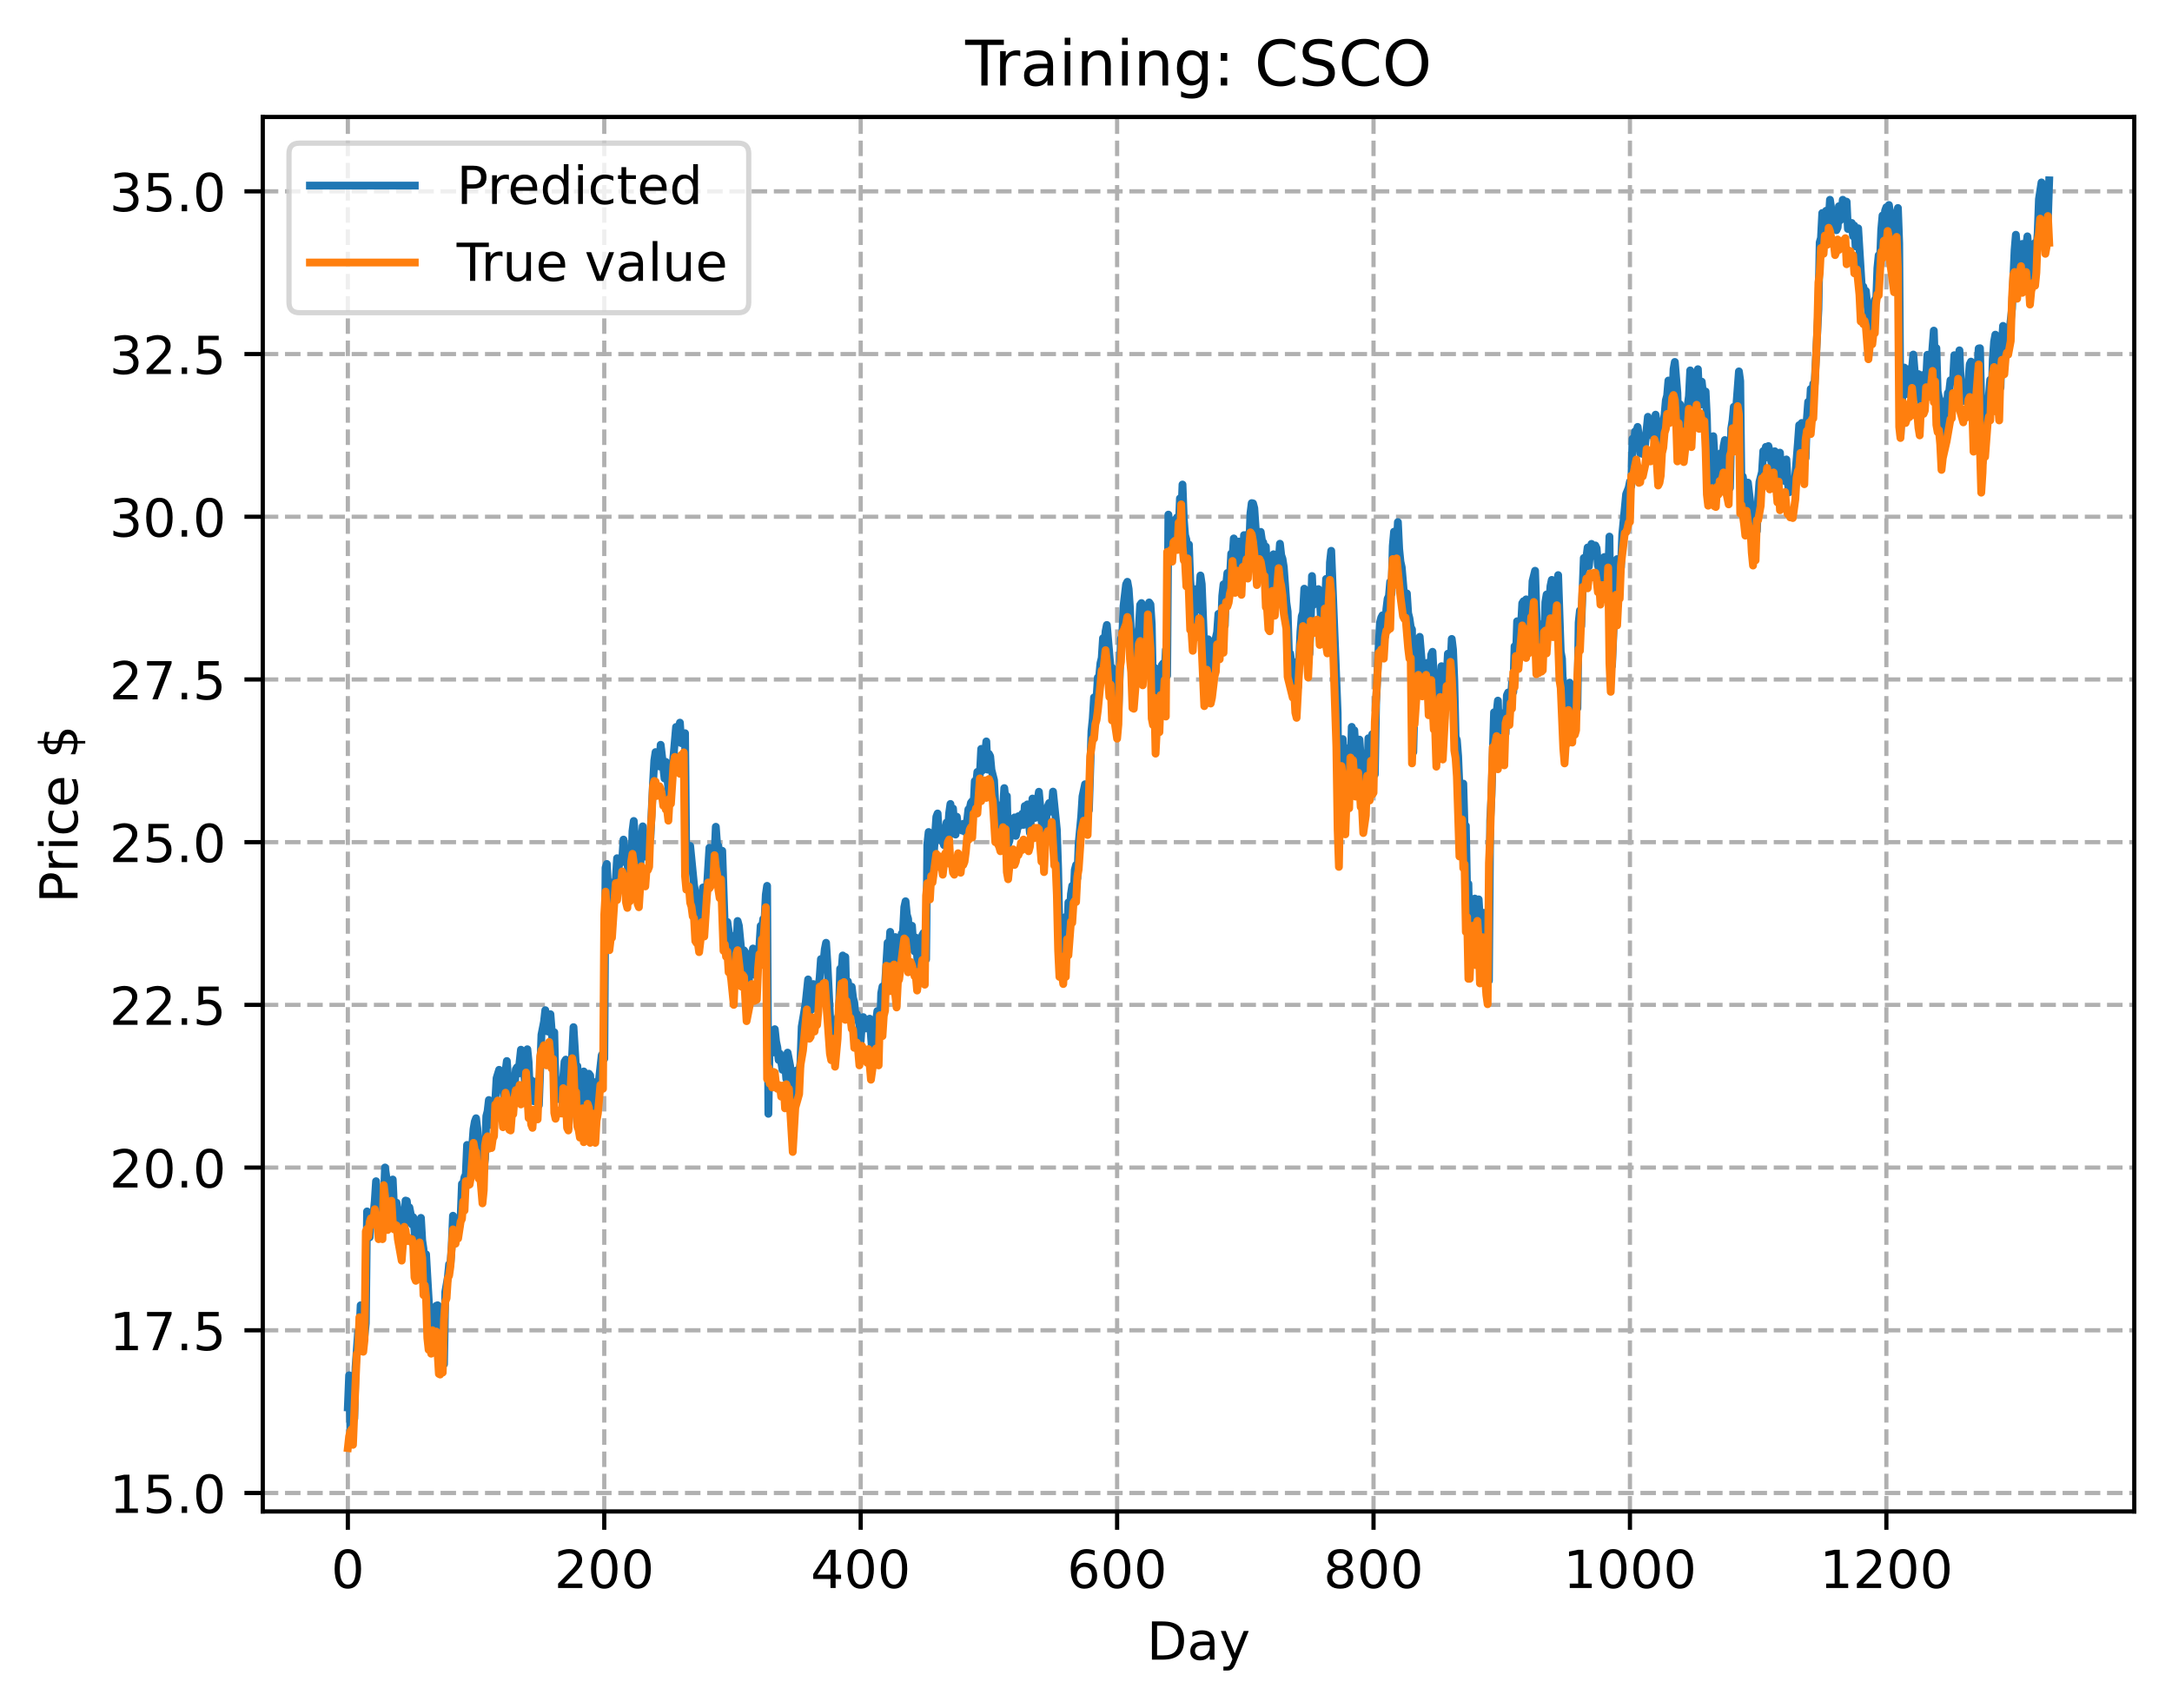<?xml version="1.0" encoding="utf-8" standalone="no"?>
<!DOCTYPE svg PUBLIC "-//W3C//DTD SVG 1.1//EN"
  "http://www.w3.org/Graphics/SVG/1.1/DTD/svg11.dtd">
<!-- Created with matplotlib (https://matplotlib.org/) -->
<svg height="325.986pt" version="1.1" viewBox="0 0 414.464 325.986" width="414.464pt" xmlns="http://www.w3.org/2000/svg" xmlns:xlink="http://www.w3.org/1999/xlink">
 <defs>
  <style type="text/css">
*{stroke-linecap:butt;stroke-linejoin:round;}
  </style>
 </defs>
 <g id="figure_1">
  <g id="patch_1">
   <path d="M 0 325.986 
L 414.464 325.986 
L 414.464 0 
L 0 0 
z
" style="fill:#ffffff;"/>
  </g>
  <g id="axes_1">
   <g id="patch_2">
    <path d="M 50.144 288.43 
L 407.264 288.43 
L 407.264 22.318 
L 50.144 22.318 
z
" style="fill:#ffffff;"/>
   </g>
   <g id="matplotlib.axis_1">
    <g id="xtick_1">
     <g id="line2d_1">
      <path clip-path="url(#pdc81087588)" d="M 66.376 288.43 
L 66.376 22.318 
" style="fill:none;stroke:#b0b0b0;stroke-dasharray:2.96,1.28;stroke-dashoffset:0;stroke-width:0.8;"/>
     </g>
     <g id="line2d_2">
      <defs>
       <path d="M 0 0 
L 0 3.5 
" id="m5cc4e7f23b" style="stroke:#000000;stroke-width:0.8;"/>
      </defs>
      <g>
       <use style="stroke:#000000;stroke-width:0.8;" x="66.376" xlink:href="#m5cc4e7f23b" y="288.43"/>
      </g>
     </g>
     <g id="text_1">
      <!-- 0 -->
      <defs>
       <path d="M 31.781 66.406 
Q 24.172 66.406 20.328 58.906 
Q 16.5 51.422 16.5 36.375 
Q 16.5 21.391 20.328 13.891 
Q 24.172 6.391 31.781 6.391 
Q 39.453 6.391 43.281 13.891 
Q 47.125 21.391 47.125 36.375 
Q 47.125 51.422 43.281 58.906 
Q 39.453 66.406 31.781 66.406 
z
M 31.781 74.219 
Q 44.047 74.219 50.516 64.516 
Q 56.984 54.828 56.984 36.375 
Q 56.984 17.969 50.516 8.266 
Q 44.047 -1.422 31.781 -1.422 
Q 19.531 -1.422 13.062 8.266 
Q 6.594 17.969 6.594 36.375 
Q 6.594 54.828 13.062 64.516 
Q 19.531 74.219 31.781 74.219 
z
" id="DejaVuSans-48"/>
      </defs>
      <g transform="translate(63.195 303.029)scale(0.1 -0.1)">
       <use xlink:href="#DejaVuSans-48"/>
      </g>
     </g>
    </g>
    <g id="xtick_2">
     <g id="line2d_3">
      <path clip-path="url(#pdc81087588)" d="M 115.307 288.43 
L 115.307 22.318 
" style="fill:none;stroke:#b0b0b0;stroke-dasharray:2.96,1.28;stroke-dashoffset:0;stroke-width:0.8;"/>
     </g>
     <g id="line2d_4">
      <g>
       <use style="stroke:#000000;stroke-width:0.8;" x="115.307" xlink:href="#m5cc4e7f23b" y="288.43"/>
      </g>
     </g>
     <g id="text_2">
      <!-- 200 -->
      <defs>
       <path d="M 19.188 8.297 
L 53.609 8.297 
L 53.609 0 
L 7.328 0 
L 7.328 8.297 
Q 12.938 14.109 22.625 23.891 
Q 32.328 33.688 34.812 36.531 
Q 39.547 41.844 41.422 45.531 
Q 43.312 49.219 43.312 52.781 
Q 43.312 58.594 39.234 62.25 
Q 35.156 65.922 28.609 65.922 
Q 23.969 65.922 18.812 64.312 
Q 13.672 62.703 7.812 59.422 
L 7.812 69.391 
Q 13.766 71.781 18.938 73 
Q 24.125 74.219 28.422 74.219 
Q 39.75 74.219 46.484 68.547 
Q 53.219 62.891 53.219 53.422 
Q 53.219 48.922 51.531 44.891 
Q 49.859 40.875 45.406 35.406 
Q 44.188 33.984 37.641 27.219 
Q 31.109 20.453 19.188 8.297 
z
" id="DejaVuSans-50"/>
      </defs>
      <g transform="translate(105.763 303.029)scale(0.1 -0.1)">
       <use xlink:href="#DejaVuSans-50"/>
       <use x="63.623" xlink:href="#DejaVuSans-48"/>
       <use x="127.246" xlink:href="#DejaVuSans-48"/>
      </g>
     </g>
    </g>
    <g id="xtick_3">
     <g id="line2d_5">
      <path clip-path="url(#pdc81087588)" d="M 164.238 288.43 
L 164.238 22.318 
" style="fill:none;stroke:#b0b0b0;stroke-dasharray:2.96,1.28;stroke-dashoffset:0;stroke-width:0.8;"/>
     </g>
     <g id="line2d_6">
      <g>
       <use style="stroke:#000000;stroke-width:0.8;" x="164.238" xlink:href="#m5cc4e7f23b" y="288.43"/>
      </g>
     </g>
     <g id="text_3">
      <!-- 400 -->
      <defs>
       <path d="M 37.797 64.312 
L 12.891 25.391 
L 37.797 25.391 
z
M 35.203 72.906 
L 47.609 72.906 
L 47.609 25.391 
L 58.016 25.391 
L 58.016 17.188 
L 47.609 17.188 
L 47.609 0 
L 37.797 0 
L 37.797 17.188 
L 4.891 17.188 
L 4.891 26.703 
z
" id="DejaVuSans-52"/>
      </defs>
      <g transform="translate(154.694 303.029)scale(0.1 -0.1)">
       <use xlink:href="#DejaVuSans-52"/>
       <use x="63.623" xlink:href="#DejaVuSans-48"/>
       <use x="127.246" xlink:href="#DejaVuSans-48"/>
      </g>
     </g>
    </g>
    <g id="xtick_4">
     <g id="line2d_7">
      <path clip-path="url(#pdc81087588)" d="M 213.168 288.43 
L 213.168 22.318 
" style="fill:none;stroke:#b0b0b0;stroke-dasharray:2.96,1.28;stroke-dashoffset:0;stroke-width:0.8;"/>
     </g>
     <g id="line2d_8">
      <g>
       <use style="stroke:#000000;stroke-width:0.8;" x="213.168" xlink:href="#m5cc4e7f23b" y="288.43"/>
      </g>
     </g>
     <g id="text_4">
      <!-- 600 -->
      <defs>
       <path d="M 33.016 40.375 
Q 26.375 40.375 22.484 35.828 
Q 18.609 31.297 18.609 23.391 
Q 18.609 15.531 22.484 10.953 
Q 26.375 6.391 33.016 6.391 
Q 39.656 6.391 43.531 10.953 
Q 47.406 15.531 47.406 23.391 
Q 47.406 31.297 43.531 35.828 
Q 39.656 40.375 33.016 40.375 
z
M 52.594 71.297 
L 52.594 62.312 
Q 48.875 64.062 45.094 64.984 
Q 41.312 65.922 37.594 65.922 
Q 27.828 65.922 22.672 59.328 
Q 17.531 52.734 16.797 39.406 
Q 19.672 43.656 24.016 45.922 
Q 28.375 48.188 33.594 48.188 
Q 44.578 48.188 50.953 41.516 
Q 57.328 34.859 57.328 23.391 
Q 57.328 12.156 50.688 5.359 
Q 44.047 -1.422 33.016 -1.422 
Q 20.359 -1.422 13.672 8.266 
Q 6.984 17.969 6.984 36.375 
Q 6.984 53.656 15.188 63.938 
Q 23.391 74.219 37.203 74.219 
Q 40.922 74.219 44.703 73.484 
Q 48.484 72.75 52.594 71.297 
z
" id="DejaVuSans-54"/>
      </defs>
      <g transform="translate(203.625 303.029)scale(0.1 -0.1)">
       <use xlink:href="#DejaVuSans-54"/>
       <use x="63.623" xlink:href="#DejaVuSans-48"/>
       <use x="127.246" xlink:href="#DejaVuSans-48"/>
      </g>
     </g>
    </g>
    <g id="xtick_5">
     <g id="line2d_9">
      <path clip-path="url(#pdc81087588)" d="M 262.099 288.43 
L 262.099 22.318 
" style="fill:none;stroke:#b0b0b0;stroke-dasharray:2.96,1.28;stroke-dashoffset:0;stroke-width:0.8;"/>
     </g>
     <g id="line2d_10">
      <g>
       <use style="stroke:#000000;stroke-width:0.8;" x="262.099" xlink:href="#m5cc4e7f23b" y="288.43"/>
      </g>
     </g>
     <g id="text_5">
      <!-- 800 -->
      <defs>
       <path d="M 31.781 34.625 
Q 24.75 34.625 20.719 30.859 
Q 16.703 27.094 16.703 20.516 
Q 16.703 13.922 20.719 10.156 
Q 24.75 6.391 31.781 6.391 
Q 38.812 6.391 42.859 10.172 
Q 46.922 13.969 46.922 20.516 
Q 46.922 27.094 42.891 30.859 
Q 38.875 34.625 31.781 34.625 
z
M 21.922 38.812 
Q 15.578 40.375 12.031 44.719 
Q 8.5 49.078 8.5 55.328 
Q 8.5 64.062 14.719 69.141 
Q 20.953 74.219 31.781 74.219 
Q 42.672 74.219 48.875 69.141 
Q 55.078 64.062 55.078 55.328 
Q 55.078 49.078 51.531 44.719 
Q 48 40.375 41.703 38.812 
Q 48.828 37.156 52.797 32.312 
Q 56.781 27.484 56.781 20.516 
Q 56.781 9.906 50.312 4.234 
Q 43.844 -1.422 31.781 -1.422 
Q 19.734 -1.422 13.25 4.234 
Q 6.781 9.906 6.781 20.516 
Q 6.781 27.484 10.781 32.312 
Q 14.797 37.156 21.922 38.812 
z
M 18.312 54.391 
Q 18.312 48.734 21.844 45.562 
Q 25.391 42.391 31.781 42.391 
Q 38.141 42.391 41.719 45.562 
Q 45.312 48.734 45.312 54.391 
Q 45.312 60.062 41.719 63.234 
Q 38.141 66.406 31.781 66.406 
Q 25.391 66.406 21.844 63.234 
Q 18.312 60.062 18.312 54.391 
z
" id="DejaVuSans-56"/>
      </defs>
      <g transform="translate(252.555 303.029)scale(0.1 -0.1)">
       <use xlink:href="#DejaVuSans-56"/>
       <use x="63.623" xlink:href="#DejaVuSans-48"/>
       <use x="127.246" xlink:href="#DejaVuSans-48"/>
      </g>
     </g>
    </g>
    <g id="xtick_6">
     <g id="line2d_11">
      <path clip-path="url(#pdc81087588)" d="M 311.029 288.43 
L 311.029 22.318 
" style="fill:none;stroke:#b0b0b0;stroke-dasharray:2.96,1.28;stroke-dashoffset:0;stroke-width:0.8;"/>
     </g>
     <g id="line2d_12">
      <g>
       <use style="stroke:#000000;stroke-width:0.8;" x="311.029" xlink:href="#m5cc4e7f23b" y="288.43"/>
      </g>
     </g>
     <g id="text_6">
      <!-- 1000 -->
      <defs>
       <path d="M 12.406 8.297 
L 28.516 8.297 
L 28.516 63.922 
L 10.984 60.406 
L 10.984 69.391 
L 28.422 72.906 
L 38.281 72.906 
L 38.281 8.297 
L 54.391 8.297 
L 54.391 0 
L 12.406 0 
z
" id="DejaVuSans-49"/>
      </defs>
      <g transform="translate(298.304 303.029)scale(0.1 -0.1)">
       <use xlink:href="#DejaVuSans-49"/>
       <use x="63.623" xlink:href="#DejaVuSans-48"/>
       <use x="127.246" xlink:href="#DejaVuSans-48"/>
       <use x="190.869" xlink:href="#DejaVuSans-48"/>
      </g>
     </g>
    </g>
    <g id="xtick_7">
     <g id="line2d_13">
      <path clip-path="url(#pdc81087588)" d="M 359.96 288.43 
L 359.96 22.318 
" style="fill:none;stroke:#b0b0b0;stroke-dasharray:2.96,1.28;stroke-dashoffset:0;stroke-width:0.8;"/>
     </g>
     <g id="line2d_14">
      <g>
       <use style="stroke:#000000;stroke-width:0.8;" x="359.96" xlink:href="#m5cc4e7f23b" y="288.43"/>
      </g>
     </g>
     <g id="text_7">
      <!-- 1200 -->
      <g transform="translate(347.235 303.029)scale(0.1 -0.1)">
       <use xlink:href="#DejaVuSans-49"/>
       <use x="63.623" xlink:href="#DejaVuSans-50"/>
       <use x="127.246" xlink:href="#DejaVuSans-48"/>
       <use x="190.869" xlink:href="#DejaVuSans-48"/>
      </g>
     </g>
    </g>
    <g id="text_8">
     <!-- Day -->
     <defs>
      <path d="M 19.672 64.797 
L 19.672 8.109 
L 31.594 8.109 
Q 46.688 8.109 53.688 14.938 
Q 60.688 21.781 60.688 36.531 
Q 60.688 51.172 53.688 57.984 
Q 46.688 64.797 31.594 64.797 
z
M 9.812 72.906 
L 30.078 72.906 
Q 51.266 72.906 61.172 64.094 
Q 71.094 55.281 71.094 36.531 
Q 71.094 17.672 61.125 8.828 
Q 51.172 0 30.078 0 
L 9.812 0 
z
" id="DejaVuSans-68"/>
      <path d="M 34.281 27.484 
Q 23.391 27.484 19.188 25 
Q 14.984 22.516 14.984 16.5 
Q 14.984 11.719 18.141 8.906 
Q 21.297 6.109 26.703 6.109 
Q 34.188 6.109 38.703 11.406 
Q 43.219 16.703 43.219 25.484 
L 43.219 27.484 
z
M 52.203 31.203 
L 52.203 0 
L 43.219 0 
L 43.219 8.297 
Q 40.141 3.328 35.547 0.953 
Q 30.953 -1.422 24.312 -1.422 
Q 15.922 -1.422 10.953 3.297 
Q 6 8.016 6 15.922 
Q 6 25.141 12.172 29.828 
Q 18.359 34.516 30.609 34.516 
L 43.219 34.516 
L 43.219 35.406 
Q 43.219 41.609 39.141 45 
Q 35.062 48.391 27.688 48.391 
Q 23 48.391 18.547 47.266 
Q 14.109 46.141 10.016 43.891 
L 10.016 52.203 
Q 14.938 54.109 19.578 55.047 
Q 24.219 56 28.609 56 
Q 40.484 56 46.344 49.844 
Q 52.203 43.703 52.203 31.203 
z
" id="DejaVuSans-97"/>
      <path d="M 32.172 -5.078 
Q 28.375 -14.844 24.75 -17.812 
Q 21.141 -20.797 15.094 -20.797 
L 7.906 -20.797 
L 7.906 -13.281 
L 13.188 -13.281 
Q 16.891 -13.281 18.938 -11.516 
Q 21 -9.766 23.484 -3.219 
L 25.094 0.875 
L 2.984 54.688 
L 12.5 54.688 
L 29.594 11.922 
L 46.688 54.688 
L 56.203 54.688 
z
" id="DejaVuSans-121"/>
     </defs>
     <g transform="translate(218.83 316.707)scale(0.1 -0.1)">
      <use xlink:href="#DejaVuSans-68"/>
      <use x="77.002" xlink:href="#DejaVuSans-97"/>
      <use x="138.281" xlink:href="#DejaVuSans-121"/>
     </g>
    </g>
   </g>
   <g id="matplotlib.axis_2">
    <g id="ytick_1">
     <g id="line2d_15">
      <path clip-path="url(#pdc81087588)" d="M 50.144 284.904 
L 407.264 284.904 
" style="fill:none;stroke:#b0b0b0;stroke-dasharray:2.96,1.28;stroke-dashoffset:0;stroke-width:0.8;"/>
     </g>
     <g id="line2d_16">
      <defs>
       <path d="M 0 0 
L -3.5 0 
" id="mb8040e34cc" style="stroke:#000000;stroke-width:0.8;"/>
      </defs>
      <g>
       <use style="stroke:#000000;stroke-width:0.8;" x="50.144" xlink:href="#mb8040e34cc" y="284.904"/>
      </g>
     </g>
     <g id="text_9">
      <!-- 15.0 -->
      <defs>
       <path d="M 10.797 72.906 
L 49.516 72.906 
L 49.516 64.594 
L 19.828 64.594 
L 19.828 46.734 
Q 21.969 47.469 24.109 47.828 
Q 26.266 48.188 28.422 48.188 
Q 40.625 48.188 47.75 41.5 
Q 54.891 34.812 54.891 23.391 
Q 54.891 11.625 47.562 5.094 
Q 40.234 -1.422 26.906 -1.422 
Q 22.312 -1.422 17.547 -0.641 
Q 12.797 0.141 7.719 1.703 
L 7.719 11.625 
Q 12.109 9.234 16.797 8.062 
Q 21.484 6.891 26.703 6.891 
Q 35.156 6.891 40.078 11.328 
Q 45.016 15.766 45.016 23.391 
Q 45.016 31 40.078 35.438 
Q 35.156 39.891 26.703 39.891 
Q 22.75 39.891 18.812 39.016 
Q 14.891 38.141 10.797 36.281 
z
" id="DejaVuSans-53"/>
       <path d="M 10.688 12.406 
L 21 12.406 
L 21 0 
L 10.688 0 
z
" id="DejaVuSans-46"/>
      </defs>
      <g transform="translate(20.878 288.703)scale(0.1 -0.1)">
       <use xlink:href="#DejaVuSans-49"/>
       <use x="63.623" xlink:href="#DejaVuSans-53"/>
       <use x="127.246" xlink:href="#DejaVuSans-46"/>
       <use x="159.033" xlink:href="#DejaVuSans-48"/>
      </g>
     </g>
    </g>
    <g id="ytick_2">
     <g id="line2d_17">
      <path clip-path="url(#pdc81087588)" d="M 50.144 253.855 
L 407.264 253.855 
" style="fill:none;stroke:#b0b0b0;stroke-dasharray:2.96,1.28;stroke-dashoffset:0;stroke-width:0.8;"/>
     </g>
     <g id="line2d_18">
      <g>
       <use style="stroke:#000000;stroke-width:0.8;" x="50.144" xlink:href="#mb8040e34cc" y="253.855"/>
      </g>
     </g>
     <g id="text_10">
      <!-- 17.5 -->
      <defs>
       <path d="M 8.203 72.906 
L 55.078 72.906 
L 55.078 68.703 
L 28.609 0 
L 18.312 0 
L 43.219 64.594 
L 8.203 64.594 
z
" id="DejaVuSans-55"/>
      </defs>
      <g transform="translate(20.878 257.654)scale(0.1 -0.1)">
       <use xlink:href="#DejaVuSans-49"/>
       <use x="63.623" xlink:href="#DejaVuSans-55"/>
       <use x="127.246" xlink:href="#DejaVuSans-46"/>
       <use x="159.033" xlink:href="#DejaVuSans-53"/>
      </g>
     </g>
    </g>
    <g id="ytick_3">
     <g id="line2d_19">
      <path clip-path="url(#pdc81087588)" d="M 50.144 222.806 
L 407.264 222.806 
" style="fill:none;stroke:#b0b0b0;stroke-dasharray:2.96,1.28;stroke-dashoffset:0;stroke-width:0.8;"/>
     </g>
     <g id="line2d_20">
      <g>
       <use style="stroke:#000000;stroke-width:0.8;" x="50.144" xlink:href="#mb8040e34cc" y="222.806"/>
      </g>
     </g>
     <g id="text_11">
      <!-- 20.0 -->
      <g transform="translate(20.878 226.605)scale(0.1 -0.1)">
       <use xlink:href="#DejaVuSans-50"/>
       <use x="63.623" xlink:href="#DejaVuSans-48"/>
       <use x="127.246" xlink:href="#DejaVuSans-46"/>
       <use x="159.033" xlink:href="#DejaVuSans-48"/>
      </g>
     </g>
    </g>
    <g id="ytick_4">
     <g id="line2d_21">
      <path clip-path="url(#pdc81087588)" d="M 50.144 191.757 
L 407.264 191.757 
" style="fill:none;stroke:#b0b0b0;stroke-dasharray:2.96,1.28;stroke-dashoffset:0;stroke-width:0.8;"/>
     </g>
     <g id="line2d_22">
      <g>
       <use style="stroke:#000000;stroke-width:0.8;" x="50.144" xlink:href="#mb8040e34cc" y="191.757"/>
      </g>
     </g>
     <g id="text_12">
      <!-- 22.5 -->
      <g transform="translate(20.878 195.556)scale(0.1 -0.1)">
       <use xlink:href="#DejaVuSans-50"/>
       <use x="63.623" xlink:href="#DejaVuSans-50"/>
       <use x="127.246" xlink:href="#DejaVuSans-46"/>
       <use x="159.033" xlink:href="#DejaVuSans-53"/>
      </g>
     </g>
    </g>
    <g id="ytick_5">
     <g id="line2d_23">
      <path clip-path="url(#pdc81087588)" d="M 50.144 160.708 
L 407.264 160.708 
" style="fill:none;stroke:#b0b0b0;stroke-dasharray:2.96,1.28;stroke-dashoffset:0;stroke-width:0.8;"/>
     </g>
     <g id="line2d_24">
      <g>
       <use style="stroke:#000000;stroke-width:0.8;" x="50.144" xlink:href="#mb8040e34cc" y="160.708"/>
      </g>
     </g>
     <g id="text_13">
      <!-- 25.0 -->
      <g transform="translate(20.878 164.507)scale(0.1 -0.1)">
       <use xlink:href="#DejaVuSans-50"/>
       <use x="63.623" xlink:href="#DejaVuSans-53"/>
       <use x="127.246" xlink:href="#DejaVuSans-46"/>
       <use x="159.033" xlink:href="#DejaVuSans-48"/>
      </g>
     </g>
    </g>
    <g id="ytick_6">
     <g id="line2d_25">
      <path clip-path="url(#pdc81087588)" d="M 50.144 129.659 
L 407.264 129.659 
" style="fill:none;stroke:#b0b0b0;stroke-dasharray:2.96,1.28;stroke-dashoffset:0;stroke-width:0.8;"/>
     </g>
     <g id="line2d_26">
      <g>
       <use style="stroke:#000000;stroke-width:0.8;" x="50.144" xlink:href="#mb8040e34cc" y="129.659"/>
      </g>
     </g>
     <g id="text_14">
      <!-- 27.5 -->
      <g transform="translate(20.878 133.458)scale(0.1 -0.1)">
       <use xlink:href="#DejaVuSans-50"/>
       <use x="63.623" xlink:href="#DejaVuSans-55"/>
       <use x="127.246" xlink:href="#DejaVuSans-46"/>
       <use x="159.033" xlink:href="#DejaVuSans-53"/>
      </g>
     </g>
    </g>
    <g id="ytick_7">
     <g id="line2d_27">
      <path clip-path="url(#pdc81087588)" d="M 50.144 98.61 
L 407.264 98.61 
" style="fill:none;stroke:#b0b0b0;stroke-dasharray:2.96,1.28;stroke-dashoffset:0;stroke-width:0.8;"/>
     </g>
     <g id="line2d_28">
      <g>
       <use style="stroke:#000000;stroke-width:0.8;" x="50.144" xlink:href="#mb8040e34cc" y="98.61"/>
      </g>
     </g>
     <g id="text_15">
      <!-- 30.0 -->
      <defs>
       <path d="M 40.578 39.312 
Q 47.656 37.797 51.625 33 
Q 55.609 28.219 55.609 21.188 
Q 55.609 10.406 48.188 4.484 
Q 40.766 -1.422 27.094 -1.422 
Q 22.516 -1.422 17.656 -0.516 
Q 12.797 0.391 7.625 2.203 
L 7.625 11.719 
Q 11.719 9.328 16.594 8.109 
Q 21.484 6.891 26.812 6.891 
Q 36.078 6.891 40.938 10.547 
Q 45.797 14.203 45.797 21.188 
Q 45.797 27.641 41.281 31.266 
Q 36.766 34.906 28.719 34.906 
L 20.219 34.906 
L 20.219 43.016 
L 29.109 43.016 
Q 36.375 43.016 40.234 45.922 
Q 44.094 48.828 44.094 54.297 
Q 44.094 59.906 40.109 62.906 
Q 36.141 65.922 28.719 65.922 
Q 24.656 65.922 20.016 65.031 
Q 15.375 64.156 9.812 62.312 
L 9.812 71.094 
Q 15.438 72.656 20.344 73.438 
Q 25.25 74.219 29.594 74.219 
Q 40.828 74.219 47.359 69.109 
Q 53.906 64.016 53.906 55.328 
Q 53.906 49.266 50.438 45.094 
Q 46.969 40.922 40.578 39.312 
z
" id="DejaVuSans-51"/>
      </defs>
      <g transform="translate(20.878 102.409)scale(0.1 -0.1)">
       <use xlink:href="#DejaVuSans-51"/>
       <use x="63.623" xlink:href="#DejaVuSans-48"/>
       <use x="127.246" xlink:href="#DejaVuSans-46"/>
       <use x="159.033" xlink:href="#DejaVuSans-48"/>
      </g>
     </g>
    </g>
    <g id="ytick_8">
     <g id="line2d_29">
      <path clip-path="url(#pdc81087588)" d="M 50.144 67.561 
L 407.264 67.561 
" style="fill:none;stroke:#b0b0b0;stroke-dasharray:2.96,1.28;stroke-dashoffset:0;stroke-width:0.8;"/>
     </g>
     <g id="line2d_30">
      <g>
       <use style="stroke:#000000;stroke-width:0.8;" x="50.144" xlink:href="#mb8040e34cc" y="67.561"/>
      </g>
     </g>
     <g id="text_16">
      <!-- 32.5 -->
      <g transform="translate(20.878 71.36)scale(0.1 -0.1)">
       <use xlink:href="#DejaVuSans-51"/>
       <use x="63.623" xlink:href="#DejaVuSans-50"/>
       <use x="127.246" xlink:href="#DejaVuSans-46"/>
       <use x="159.033" xlink:href="#DejaVuSans-53"/>
      </g>
     </g>
    </g>
    <g id="ytick_9">
     <g id="line2d_31">
      <path clip-path="url(#pdc81087588)" d="M 50.144 36.512 
L 407.264 36.512 
" style="fill:none;stroke:#b0b0b0;stroke-dasharray:2.96,1.28;stroke-dashoffset:0;stroke-width:0.8;"/>
     </g>
     <g id="line2d_32">
      <g>
       <use style="stroke:#000000;stroke-width:0.8;" x="50.144" xlink:href="#mb8040e34cc" y="36.512"/>
      </g>
     </g>
     <g id="text_17">
      <!-- 35.0 -->
      <g transform="translate(20.878 40.311)scale(0.1 -0.1)">
       <use xlink:href="#DejaVuSans-51"/>
       <use x="63.623" xlink:href="#DejaVuSans-53"/>
       <use x="127.246" xlink:href="#DejaVuSans-46"/>
       <use x="159.033" xlink:href="#DejaVuSans-48"/>
      </g>
     </g>
    </g>
    <g id="text_18">
     <!-- Price $ -->
     <defs>
      <path d="M 19.672 64.797 
L 19.672 37.406 
L 32.078 37.406 
Q 38.969 37.406 42.719 40.969 
Q 46.484 44.531 46.484 51.125 
Q 46.484 57.672 42.719 61.234 
Q 38.969 64.797 32.078 64.797 
z
M 9.812 72.906 
L 32.078 72.906 
Q 44.344 72.906 50.609 67.359 
Q 56.891 61.812 56.891 51.125 
Q 56.891 40.328 50.609 34.812 
Q 44.344 29.297 32.078 29.297 
L 19.672 29.297 
L 19.672 0 
L 9.812 0 
z
" id="DejaVuSans-80"/>
      <path d="M 41.109 46.297 
Q 39.594 47.172 37.812 47.578 
Q 36.031 48 33.891 48 
Q 26.266 48 22.188 43.047 
Q 18.109 38.094 18.109 28.812 
L 18.109 0 
L 9.078 0 
L 9.078 54.688 
L 18.109 54.688 
L 18.109 46.188 
Q 20.953 51.172 25.484 53.578 
Q 30.031 56 36.531 56 
Q 37.453 56 38.578 55.875 
Q 39.703 55.766 41.062 55.516 
z
" id="DejaVuSans-114"/>
      <path d="M 9.422 54.688 
L 18.406 54.688 
L 18.406 0 
L 9.422 0 
z
M 9.422 75.984 
L 18.406 75.984 
L 18.406 64.594 
L 9.422 64.594 
z
" id="DejaVuSans-105"/>
      <path d="M 48.781 52.594 
L 48.781 44.188 
Q 44.969 46.297 41.141 47.344 
Q 37.312 48.391 33.406 48.391 
Q 24.656 48.391 19.812 42.844 
Q 14.984 37.312 14.984 27.297 
Q 14.984 17.281 19.812 11.734 
Q 24.656 6.203 33.406 6.203 
Q 37.312 6.203 41.141 7.25 
Q 44.969 8.297 48.781 10.406 
L 48.781 2.094 
Q 45.016 0.344 40.984 -0.531 
Q 36.969 -1.422 32.422 -1.422 
Q 20.062 -1.422 12.781 6.344 
Q 5.516 14.109 5.516 27.297 
Q 5.516 40.672 12.859 48.328 
Q 20.219 56 33.016 56 
Q 37.156 56 41.109 55.141 
Q 45.062 54.297 48.781 52.594 
z
" id="DejaVuSans-99"/>
      <path d="M 56.203 29.594 
L 56.203 25.203 
L 14.891 25.203 
Q 15.484 15.922 20.484 11.062 
Q 25.484 6.203 34.422 6.203 
Q 39.594 6.203 44.453 7.469 
Q 49.312 8.734 54.109 11.281 
L 54.109 2.781 
Q 49.266 0.734 44.188 -0.344 
Q 39.109 -1.422 33.891 -1.422 
Q 20.797 -1.422 13.156 6.188 
Q 5.516 13.812 5.516 26.812 
Q 5.516 40.234 12.766 48.109 
Q 20.016 56 32.328 56 
Q 43.359 56 49.781 48.891 
Q 56.203 41.797 56.203 29.594 
z
M 47.219 32.234 
Q 47.125 39.594 43.094 43.984 
Q 39.062 48.391 32.422 48.391 
Q 24.906 48.391 20.391 44.141 
Q 15.875 39.891 15.188 32.172 
z
" id="DejaVuSans-101"/>
      <path id="DejaVuSans-32"/>
      <path d="M 33.797 -14.703 
L 28.906 -14.703 
L 28.859 0 
Q 23.734 0.094 18.609 1.188 
Q 13.484 2.297 8.297 4.5 
L 8.297 13.281 
Q 13.281 10.156 18.375 8.562 
Q 23.484 6.984 28.906 6.938 
L 28.906 29.203 
Q 18.109 30.953 13.203 35.156 
Q 8.297 39.359 8.297 46.688 
Q 8.297 54.641 13.625 59.219 
Q 18.953 63.812 28.906 64.5 
L 28.906 75.984 
L 33.797 75.984 
L 33.797 64.656 
Q 38.328 64.453 42.578 63.688 
Q 46.828 62.938 50.875 61.625 
L 50.875 53.078 
Q 46.828 55.125 42.547 56.25 
Q 38.281 57.375 33.797 57.562 
L 33.797 36.719 
Q 44.875 35.016 50.094 30.609 
Q 55.328 26.219 55.328 18.609 
Q 55.328 10.359 49.781 5.594 
Q 44.234 0.828 33.797 0.094 
z
M 28.906 37.594 
L 28.906 57.625 
Q 23.25 56.984 20.266 54.391 
Q 17.281 51.812 17.281 47.516 
Q 17.281 43.312 20.031 40.969 
Q 22.797 38.625 28.906 37.594 
z
M 33.797 28.219 
L 33.797 7.078 
Q 39.984 7.906 43.141 10.594 
Q 46.297 13.281 46.297 17.672 
Q 46.297 21.969 43.281 24.5 
Q 40.281 27.047 33.797 28.219 
z
" id="DejaVuSans-36"/>
     </defs>
     <g transform="translate(14.798 172.342)rotate(-90)scale(0.1 -0.1)">
      <use xlink:href="#DejaVuSans-80"/>
      <use x="58.553" xlink:href="#DejaVuSans-114"/>
      <use x="99.666" xlink:href="#DejaVuSans-105"/>
      <use x="127.449" xlink:href="#DejaVuSans-99"/>
      <use x="182.43" xlink:href="#DejaVuSans-101"/>
      <use x="243.953" xlink:href="#DejaVuSans-32"/>
      <use x="275.74" xlink:href="#DejaVuSans-36"/>
     </g>
    </g>
   </g>
   <g id="line2d_33">
    <path clip-path="url(#pdc81087588)" d="M 66.376 268.568 
L 66.621 262.448 
L 66.866 273.047 
L 67.355 270.476 
L 67.6 270.721 
L 67.844 260.942 
L 68.334 254.132 
L 68.578 254.295 
L 68.823 249.081 
L 69.312 250.994 
L 69.557 254.977 
L 69.802 252.515 
L 70.046 231.176 
L 70.291 231.479 
L 70.536 236.114 
L 70.78 232.372 
L 71.27 231.677 
L 71.514 229.234 
L 71.759 225.411 
L 72.003 229.811 
L 72.248 229.444 
L 72.493 231.797 
L 72.737 228.4 
L 72.982 229.741 
L 73.227 229.335 
L 73.471 222.792 
L 73.716 224.576 
L 74.205 230.613 
L 74.45 228.736 
L 74.695 225.664 
L 74.939 225.082 
L 75.184 230.368 
L 75.429 231.09 
L 75.673 229.508 
L 75.918 230.839 
L 76.163 233.542 
L 76.407 234.804 
L 76.652 234.995 
L 76.897 236.332 
L 77.141 234.719 
L 77.386 229.102 
L 77.631 229.177 
L 77.875 231.506 
L 78.12 230.396 
L 78.364 231.648 
L 78.609 233.651 
L 78.854 232.279 
L 79.098 234.798 
L 79.343 238.592 
L 79.588 240.308 
L 79.832 239.033 
L 80.322 232.407 
L 80.566 236.676 
L 80.811 238.327 
L 81.056 244.57 
L 81.3 239.345 
L 82.034 251.944 
L 82.279 249.996 
L 82.524 254.213 
L 83.258 249.175 
L 83.502 249.081 
L 83.991 257.468 
L 84.236 257.877 
L 84.481 257.853 
L 84.725 260.326 
L 84.97 246.536 
L 85.459 243.77 
L 85.704 241.245 
L 85.949 241.248 
L 86.193 237.893 
L 86.438 231.999 
L 86.683 232.403 
L 86.927 232.569 
L 87.172 233.675 
L 87.417 232.886 
L 87.661 234.068 
L 87.906 232.152 
L 88.151 225.915 
L 88.395 225.948 
L 88.64 224.625 
L 88.885 224.112 
L 89.129 218.484 
L 89.374 220.974 
L 89.619 220.444 
L 89.863 222.155 
L 90.352 215.488 
L 90.597 214.04 
L 90.842 213.395 
L 91.086 215.368 
L 91.576 222.98 
L 91.82 221.611 
L 92.065 223.877 
L 92.31 222.901 
L 92.554 221.144 
L 92.799 212.989 
L 93.044 212.039 
L 93.288 209.915 
L 93.533 213.9 
L 93.778 214.696 
L 94.022 213.81 
L 94.512 210.062 
L 94.756 205.744 
L 95.246 204.149 
L 95.49 205.869 
L 95.735 205.407 
L 96.224 209.591 
L 96.469 204.427 
L 96.713 202.469 
L 97.203 209.061 
L 97.447 210.529 
L 97.692 210.23 
L 97.937 208.663 
L 98.181 207.951 
L 98.426 204.074 
L 98.671 203.656 
L 98.915 204.879 
L 99.405 200.314 
L 99.649 204.531 
L 99.894 203.508 
L 100.139 206.191 
L 100.383 205.497 
L 100.628 200.225 
L 100.873 202.703 
L 101.117 208.589 
L 101.362 206.11 
L 101.851 210.152 
L 102.096 206.787 
L 102.34 206.371 
L 102.585 210.101 
L 102.83 210.905 
L 103.319 197.482 
L 103.808 194.981 
L 104.053 192.77 
L 104.298 196.626 
L 104.542 196.85 
L 104.787 196.552 
L 105.032 193.538 
L 105.521 199.862 
L 105.766 196.979 
L 106.01 207.264 
L 106.255 208.754 
L 106.5 207.979 
L 106.744 208.151 
L 106.989 209.902 
L 107.234 206.833 
L 107.478 205.564 
L 107.723 202.609 
L 107.967 202.201 
L 108.212 206.343 
L 108.457 215.286 
L 108.701 211.385 
L 109.435 196.006 
L 109.925 203.995 
L 110.169 203.426 
L 110.414 208.942 
L 110.659 208.551 
L 110.903 213.955 
L 111.393 204.464 
L 111.637 214.725 
L 111.882 207.525 
L 112.127 207.409 
L 112.371 204.895 
L 112.616 205.221 
L 112.861 210.667 
L 113.105 207.264 
L 113.35 206.496 
L 113.595 208.131 
L 113.839 212.001 
L 114.328 205.777 
L 114.818 201.379 
L 115.062 200.984 
L 115.307 202.042 
L 115.552 165.57 
L 115.796 164.867 
L 116.041 169.541 
L 116.286 168.268 
L 116.53 175.745 
L 116.775 174.204 
L 117.02 173.643 
L 117.264 168.832 
L 117.509 167.829 
L 117.754 163.77 
L 117.998 165.873 
L 118.243 164.505 
L 118.488 164.631 
L 118.732 164.075 
L 118.977 160.218 
L 119.222 162.243 
L 119.466 162.189 
L 119.955 166.942 
L 120.2 163.568 
L 120.445 166.591 
L 120.689 158.606 
L 120.934 156.665 
L 121.423 162.937 
L 121.668 161.894 
L 121.913 164.777 
L 122.157 165.409 
L 122.647 157.69 
L 122.891 163.414 
L 123.136 161.612 
L 123.381 163.538 
L 123.625 159.21 
L 123.87 160.656 
L 124.115 159.867 
L 124.604 149.603 
L 124.849 145.145 
L 125.093 143.521 
L 125.338 144.27 
L 125.583 146.079 
L 125.827 146.266 
L 126.072 142.129 
L 126.561 146.333 
L 126.806 148.557 
L 127.05 145.385 
L 127.54 150.422 
L 127.784 152.641 
L 128.029 146.012 
L 128.274 147.064 
L 129.008 138.727 
L 129.252 139.878 
L 129.497 140.209 
L 129.742 137.903 
L 129.986 141.806 
L 130.231 140.527 
L 130.476 140.065 
L 130.72 139.915 
L 130.965 165.852 
L 131.21 163.915 
L 131.454 164.647 
L 131.699 161.423 
L 132.433 168.86 
L 132.677 170.284 
L 132.922 173.702 
L 133.167 174.545 
L 133.411 174.016 
L 133.656 176.633 
L 134.145 169.355 
L 134.635 173.662 
L 135.369 161.775 
L 135.613 163.564 
L 135.858 162.425 
L 136.103 161.853 
L 136.347 163.387 
L 136.592 157.772 
L 136.837 161.159 
L 137.081 161.424 
L 137.571 166.924 
L 137.815 162.353 
L 138.304 176.904 
L 138.549 176.679 
L 138.794 175.94 
L 139.283 179.316 
L 139.528 178.55 
L 139.772 182.057 
L 140.017 183.669 
L 140.262 186.565 
L 140.751 175.748 
L 140.996 176.661 
L 141.485 181.784 
L 141.73 183.624 
L 141.974 181.361 
L 142.219 181.705 
L 142.464 183.962 
L 142.708 189.796 
L 143.198 183.174 
L 143.442 184.732 
L 143.687 181.002 
L 143.931 182.3 
L 144.176 186.096 
L 144.421 184.197 
L 144.665 184.384 
L 145.155 176.674 
L 145.399 177.348 
L 145.644 175.359 
L 145.889 175.715 
L 146.133 170.717 
L 146.378 169.044 
L 146.623 212.546 
L 146.867 198.471 
L 147.112 199.691 
L 147.357 198.332 
L 147.601 200.823 
L 147.846 196.399 
L 148.091 198.729 
L 148.335 199.868 
L 148.58 202.28 
L 148.825 201.074 
L 149.314 204.154 
L 149.559 201.884 
L 149.803 202.974 
L 150.048 205.907 
L 150.292 200.871 
L 150.782 203.418 
L 151.026 208.775 
L 151.271 210.492 
L 151.516 213.402 
L 152.005 204.27 
L 152.25 205.523 
L 152.494 204.723 
L 152.739 202.791 
L 152.984 195.918 
L 153.718 191.58 
L 154.207 186.903 
L 154.452 193.079 
L 154.696 192.816 
L 154.941 190.862 
L 155.186 187.785 
L 155.43 189.539 
L 155.675 192.442 
L 155.919 189.328 
L 156.164 188.659 
L 156.409 186.541 
L 156.653 183.015 
L 156.898 183 
L 157.143 183.668 
L 157.387 181.122 
L 157.632 179.91 
L 157.877 183.714 
L 158.366 193.594 
L 158.611 197.315 
L 158.855 197.395 
L 159.1 194.651 
L 159.345 197.992 
L 159.589 197.837 
L 159.834 194.33 
L 160.079 193.586 
L 160.323 184.867 
L 160.568 185.549 
L 160.813 182.334 
L 161.057 183.633 
L 161.302 182.616 
L 161.546 192.228 
L 161.791 187.265 
L 162.036 188.835 
L 162.28 189.658 
L 162.525 188.3 
L 162.77 190.363 
L 163.014 191.314 
L 163.259 193.703 
L 163.504 193.523 
L 163.993 195.57 
L 164.238 198.671 
L 164.482 195.082 
L 164.727 194.094 
L 164.972 196.005 
L 165.216 196.25 
L 165.461 196.167 
L 165.706 195.913 
L 165.95 194.396 
L 166.44 200.794 
L 167.418 192.926 
L 167.663 197.204 
L 167.907 197.636 
L 168.152 189.536 
L 168.397 188.252 
L 168.641 191.999 
L 169.375 179.893 
L 169.62 181.925 
L 169.865 177.828 
L 170.109 183.265 
L 170.599 181.962 
L 170.843 178.817 
L 171.333 185.491 
L 171.577 180.345 
L 171.822 180.803 
L 172.067 178.157 
L 172.311 177.808 
L 172.556 173.107 
L 172.801 171.986 
L 173.045 174.541 
L 173.29 175.373 
L 173.534 181.107 
L 174.024 176.659 
L 174.268 180.19 
L 174.513 181.561 
L 174.758 178.925 
L 175.247 185.657 
L 175.736 180.225 
L 175.981 178.476 
L 176.226 178.047 
L 176.47 182.517 
L 176.715 183.084 
L 176.96 161.037 
L 177.204 158.771 
L 177.449 164.361 
L 177.694 165.998 
L 177.938 161.086 
L 178.183 162.928 
L 178.672 155.865 
L 178.917 155.234 
L 179.162 159.545 
L 179.406 160.317 
L 179.651 160.267 
L 179.895 160.609 
L 180.14 161.283 
L 180.385 158.364 
L 180.629 156.953 
L 180.874 158.841 
L 181.119 155.159 
L 181.363 153.416 
L 181.608 159.132 
L 181.853 154.278 
L 182.097 157.697 
L 182.342 159.256 
L 182.587 155.857 
L 182.831 158.01 
L 183.076 157.362 
L 183.321 157.49 
L 183.565 158.492 
L 183.81 157.208 
L 184.055 158.681 
L 184.299 158.83 
L 184.789 154.445 
L 185.033 154.322 
L 185.278 153.2 
L 185.522 152.877 
L 185.767 154.093 
L 186.012 149.038 
L 186.256 149.769 
L 186.501 147.298 
L 186.746 149.322 
L 186.99 147.716 
L 187.235 142.91 
L 187.48 147.015 
L 187.724 144.571 
L 187.969 144.212 
L 188.214 141.484 
L 188.458 146.867 
L 188.703 143.853 
L 188.948 144.316 
L 189.192 146.915 
L 189.682 148.877 
L 189.926 153.7 
L 190.171 155.878 
L 190.416 153.645 
L 190.66 156.955 
L 190.905 157.321 
L 191.15 158.24 
L 191.639 150.391 
L 191.883 152.757 
L 192.128 151.898 
L 192.373 161.127 
L 192.617 160.455 
L 192.862 158.403 
L 193.107 157.44 
L 193.351 157.197 
L 193.596 155.985 
L 193.841 159.502 
L 194.085 158.458 
L 194.33 155.757 
L 194.575 157.594 
L 195.064 155.281 
L 195.309 157.408 
L 195.553 153.809 
L 195.798 156.413 
L 196.043 153.498 
L 196.532 158.961 
L 197.021 152.388 
L 197.51 156.089 
L 197.755 152.865 
L 198 152.681 
L 198.244 151.088 
L 198.734 156.59 
L 198.978 158.03 
L 199.223 154.358 
L 199.468 160.25 
L 199.712 155.116 
L 199.957 153.832 
L 200.202 153.236 
L 200.446 154.894 
L 200.691 154.481 
L 200.936 151.062 
L 201.67 158.325 
L 201.914 165.761 
L 202.159 177.232 
L 202.404 181.936 
L 202.648 179.563 
L 203.138 183.413 
L 203.382 174.948 
L 203.627 180.003 
L 203.871 172.198 
L 204.116 174.81 
L 204.361 170.59 
L 204.605 169.03 
L 204.85 171.127 
L 205.095 165.987 
L 205.339 165.064 
L 205.584 167.572 
L 205.829 160.953 
L 206.318 155.804 
L 206.563 151.964 
L 207.052 149.652 
L 207.297 153.748 
L 207.541 152.59 
L 207.786 154.626 
L 208.275 139.52 
L 208.52 137.107 
L 208.765 133.083 
L 209.009 133.709 
L 209.254 133.019 
L 209.498 129.272 
L 209.743 129.08 
L 209.988 126.547 
L 210.232 125.568 
L 210.477 121.781 
L 210.722 124.124 
L 210.966 120.491 
L 211.211 119.26 
L 211.945 127.788 
L 212.19 127.398 
L 212.434 133.775 
L 212.679 130.663 
L 212.924 133.768 
L 213.168 134.219 
L 213.413 136.07 
L 213.902 121.893 
L 214.147 121.423 
L 214.392 115.643 
L 214.881 111.508 
L 215.126 111.023 
L 215.37 112.4 
L 215.615 116.005 
L 215.859 123.062 
L 216.104 126.456 
L 216.349 131.432 
L 216.838 126.801 
L 217.083 121.303 
L 217.327 119.658 
L 217.572 115.411 
L 217.817 115.08 
L 218.306 123.295 
L 218.551 122.419 
L 218.795 116.145 
L 219.04 119.617 
L 219.285 114.96 
L 219.529 115.335 
L 219.774 119.157 
L 220.019 131.626 
L 220.263 131.129 
L 220.508 127.53 
L 220.753 138.337 
L 220.997 132.299 
L 221.242 129.084 
L 221.486 133.903 
L 221.731 126.888 
L 221.976 126.583 
L 222.22 129.158 
L 222.465 123.98 
L 222.71 128.94 
L 222.954 98.204 
L 223.199 100.415 
L 223.444 105.464 
L 223.688 102.499 
L 223.933 105.127 
L 224.178 100.819 
L 224.422 99.013 
L 224.667 98.696 
L 224.912 101.422 
L 225.156 95.105 
L 225.401 99.02 
L 225.646 92.463 
L 225.89 99.009 
L 226.135 102.089 
L 226.38 102.988 
L 226.624 108.999 
L 226.869 103.904 
L 227.114 110.628 
L 227.358 113.896 
L 227.603 115.026 
L 227.847 119.966 
L 228.092 112.442 
L 228.337 116.226 
L 228.581 116.324 
L 229.071 109.819 
L 229.315 111.453 
L 229.805 123.842 
L 230.049 131.728 
L 230.294 129.042 
L 230.539 121.989 
L 230.783 126.969 
L 231.273 129.567 
L 231.517 127.586 
L 231.762 122.811 
L 232.251 120.638 
L 232.496 117.139 
L 232.741 117.256 
L 232.985 120.454 
L 233.23 113.718 
L 233.474 111.499 
L 233.719 119.374 
L 233.964 111.638 
L 234.208 109.342 
L 234.453 111.017 
L 234.698 110.243 
L 234.942 105.642 
L 235.187 106.369 
L 235.432 102.75 
L 235.676 106.627 
L 235.921 108.189 
L 236.166 104.892 
L 236.41 103.341 
L 236.655 107.675 
L 236.9 105.826 
L 237.144 107.432 
L 237.389 102.115 
L 237.634 103.072 
L 237.878 103.022 
L 238.123 101.944 
L 238.368 104.39 
L 238.612 97.952 
L 238.857 96.007 
L 239.102 96.059 
L 239.346 96.97 
L 240.08 107.8 
L 240.325 103.353 
L 240.569 101.495 
L 240.814 103.171 
L 241.059 103.514 
L 241.303 105.72 
L 241.548 104.308 
L 241.793 110.081 
L 242.037 110.841 
L 242.282 113.858 
L 242.527 114.883 
L 242.771 108.587 
L 243.016 105.767 
L 243.261 112.553 
L 243.505 114.607 
L 244.239 103.757 
L 244.484 105.933 
L 244.729 106.65 
L 244.973 108.216 
L 245.462 114.939 
L 245.707 116.702 
L 245.952 124.669 
L 246.196 124.701 
L 246.441 126.703 
L 246.686 126.255 
L 246.93 129.817 
L 247.175 128.354 
L 247.42 131.919 
L 247.664 131.195 
L 248.154 120.507 
L 248.398 117.609 
L 248.643 116.886 
L 248.888 112.338 
L 249.377 119.23 
L 249.622 120.469 
L 249.866 124.789 
L 250.111 118.832 
L 250.356 109.921 
L 250.6 115.456 
L 250.845 114.56 
L 251.089 113.18 
L 251.334 115.012 
L 251.579 112.423 
L 251.823 113.916 
L 252.068 118.29 
L 252.313 114.17 
L 252.557 115.031 
L 252.802 116.459 
L 253.047 110.473 
L 253.291 119.135 
L 253.536 121.254 
L 253.781 107.337 
L 254.025 105.108 
L 255.249 136.019 
L 255.493 158.652 
L 255.738 155.436 
L 255.983 145.794 
L 256.227 141.04 
L 256.472 145.2 
L 256.717 145.018 
L 256.961 154.082 
L 257.206 146 
L 257.45 142.712 
L 257.695 149.805 
L 257.94 138.708 
L 258.184 141.756 
L 258.429 139.357 
L 258.918 147.018 
L 259.408 141.134 
L 259.652 144.395 
L 259.897 150.663 
L 260.142 149.236 
L 260.386 154.811 
L 260.631 150.952 
L 260.876 150.414 
L 261.12 140.875 
L 261.365 145.426 
L 261.61 147.636 
L 261.854 140.105 
L 262.099 146.279 
L 262.344 147.779 
L 262.588 134.044 
L 263.077 123.392 
L 263.322 118.839 
L 263.567 117.867 
L 263.811 117.411 
L 264.301 121.472 
L 264.545 116.252 
L 264.79 114.254 
L 265.035 113.738 
L 265.279 111.01 
L 265.524 113.33 
L 265.769 104.173 
L 266.013 101.454 
L 266.258 105.596 
L 266.503 104.893 
L 266.747 99.628 
L 266.992 104.731 
L 267.237 107.184 
L 267.481 108.268 
L 267.971 114.047 
L 268.215 114.864 
L 268.46 113.238 
L 268.705 117.004 
L 268.949 117.974 
L 269.194 119.661 
L 269.438 120.112 
L 269.683 143.526 
L 269.928 134.074 
L 270.906 121.525 
L 271.64 130.299 
L 271.885 127.732 
L 272.13 129.331 
L 272.374 126.493 
L 272.619 127.197 
L 272.864 129.834 
L 273.108 124.926 
L 273.353 124.382 
L 273.842 134.009 
L 274.087 132.29 
L 274.332 141.524 
L 275.065 127.125 
L 275.555 138.654 
L 276.289 124.742 
L 276.533 125.131 
L 276.778 127.424 
L 277.023 121.927 
L 277.267 123.948 
L 277.512 129.836 
L 277.757 140.61 
L 278.001 141.208 
L 278.246 144.312 
L 278.735 156.032 
L 279.225 149.532 
L 279.469 157.921 
L 279.714 157.578 
L 279.959 170.402 
L 280.203 168.653 
L 280.448 180.916 
L 280.937 171.697 
L 281.182 176.844 
L 281.426 171.472 
L 281.671 173.258 
L 281.916 176.678 
L 282.16 171.625 
L 282.405 175.8 
L 282.65 182.28 
L 283.139 174.192 
L 283.384 182.12 
L 283.628 180.923 
L 283.873 185.393 
L 284.118 187.157 
L 284.362 156.601 
L 284.607 151.855 
L 285.096 135.928 
L 285.341 140.409 
L 285.586 136.046 
L 285.83 133.697 
L 286.075 141.648 
L 286.32 140.337 
L 286.564 136.101 
L 286.809 137.877 
L 287.053 137.396 
L 287.298 139.994 
L 287.543 132.673 
L 287.787 132.145 
L 288.032 133.523 
L 288.277 134.221 
L 288.521 130.316 
L 288.766 132.054 
L 289.011 123.325 
L 289.255 125.963 
L 289.5 118.551 
L 289.989 124.232 
L 290.479 115.114 
L 290.723 114.724 
L 290.968 116.621 
L 291.213 114.378 
L 291.457 119.321 
L 291.702 118.604 
L 291.947 119.337 
L 292.191 117.622 
L 292.436 110.89 
L 292.925 108.917 
L 293.414 124.374 
L 293.659 119.052 
L 293.904 122.466 
L 294.148 120.173 
L 294.393 121.357 
L 294.638 123.301 
L 294.882 114.906 
L 295.127 113.443 
L 295.372 119.127 
L 295.861 111.836 
L 296.106 110.661 
L 296.35 114.381 
L 296.84 116.58 
L 297.084 111.984 
L 297.329 109.747 
L 297.818 124.348 
L 298.063 125.701 
L 298.308 133.319 
L 298.797 140.289 
L 299.041 136.017 
L 299.286 136.65 
L 299.531 130.268 
L 300.265 138.553 
L 300.509 130.91 
L 300.754 134.71 
L 300.999 135.15 
L 301.243 118.795 
L 301.488 116.492 
L 301.733 119.488 
L 302.222 106.478 
L 302.467 108.284 
L 302.956 104.472 
L 303.201 108.084 
L 303.445 105.024 
L 303.69 103.792 
L 304.179 106.088 
L 304.424 104.082 
L 304.669 104.615 
L 304.913 107.929 
L 305.158 108.651 
L 305.402 106.859 
L 305.647 111.984 
L 306.136 106.292 
L 306.381 107.72 
L 306.626 108.056 
L 306.87 110.239 
L 307.115 102.397 
L 307.36 122.512 
L 307.604 127.068 
L 308.338 109.585 
L 308.583 106.689 
L 308.828 114.369 
L 309.072 109.633 
L 309.317 108.222 
L 309.562 101.99 
L 310.296 94.309 
L 310.785 93.088 
L 311.029 91.888 
L 311.274 92.787 
L 311.519 83.725 
L 311.763 85.655 
L 312.008 82.319 
L 312.253 82.304 
L 312.497 81.467 
L 312.742 83.315 
L 312.987 86.549 
L 313.476 83.395 
L 313.721 86.778 
L 314.455 79.539 
L 314.944 81.508 
L 315.189 83.119 
L 315.433 80.91 
L 315.678 83.945 
L 315.923 79.132 
L 316.167 80.864 
L 316.412 87.39 
L 316.657 88.88 
L 316.901 87.88 
L 317.146 85.733 
L 317.39 80.728 
L 317.635 79.134 
L 317.88 76.373 
L 318.124 75.49 
L 318.369 72.618 
L 318.614 74.264 
L 318.858 76.782 
L 319.103 76.404 
L 319.348 70.442 
L 319.592 69.067 
L 320.082 74.988 
L 320.326 83.158 
L 320.571 77.137 
L 320.816 80.806 
L 321.06 81.374 
L 321.305 77.86 
L 321.55 83.122 
L 321.794 79.225 
L 322.284 75.614 
L 322.528 70.682 
L 323.017 79.649 
L 323.262 74.871 
L 323.507 73.699 
L 323.751 76.263 
L 323.996 70.454 
L 324.241 75.95 
L 324.485 77.231 
L 324.73 72.83 
L 324.975 75.149 
L 325.219 76.003 
L 325.464 74.704 
L 325.709 79.659 
L 325.953 89.531 
L 326.198 92.388 
L 326.443 91.382 
L 326.932 83.237 
L 327.421 91.457 
L 327.666 93.033 
L 327.911 86.762 
L 328.155 88.588 
L 328.4 86.459 
L 328.645 88.89 
L 328.889 85.206 
L 329.134 83.977 
L 330.112 93.11 
L 330.357 81.801 
L 330.602 80.247 
L 330.846 77.63 
L 331.091 80.567 
L 331.825 70.874 
L 332.07 72.695 
L 332.314 94.132 
L 332.559 90.924 
L 333.048 94.274 
L 333.293 97.603 
L 333.538 92.093 
L 334.027 96.252 
L 334.272 97.086 
L 334.761 101.667 
L 335.005 97.713 
L 335.25 101.334 
L 335.495 95.197 
L 335.739 91.966 
L 336.229 90.087 
L 336.473 86.063 
L 336.718 87.417 
L 336.963 85.272 
L 337.207 87.223 
L 337.452 85.123 
L 337.697 86.156 
L 338.186 89.315 
L 338.431 86.443 
L 338.675 86.111 
L 339.165 87.722 
L 339.409 90.76 
L 339.654 86.378 
L 339.899 91.342 
L 340.143 90.264 
L 340.388 88.561 
L 340.633 91.831 
L 340.877 87.677 
L 341.122 91.782 
L 341.366 93.96 
L 341.611 92.538 
L 341.856 93.791 
L 342.1 92.255 
L 342.345 93.659 
L 343.079 84.529 
L 343.324 81.122 
L 343.568 81.899 
L 343.813 80.713 
L 344.547 87.391 
L 344.792 79.954 
L 345.036 76.674 
L 345.281 78.744 
L 345.526 74.222 
L 345.77 76.927 
L 346.015 73.222 
L 346.26 73.357 
L 346.993 59.008 
L 347.238 46.241 
L 347.483 45.414 
L 347.727 40.648 
L 347.972 43.891 
L 348.217 44.076 
L 348.461 40.222 
L 348.706 41.905 
L 348.951 42.169 
L 349.195 38.122 
L 349.44 39.836 
L 349.685 40.074 
L 349.929 42.713 
L 350.174 41.47 
L 350.419 43.935 
L 350.663 43.394 
L 350.908 39.345 
L 351.153 42.053 
L 351.397 40.947 
L 351.642 38.12 
L 351.887 39.918 
L 352.131 38.437 
L 352.376 38.487 
L 352.62 43.697 
L 352.865 42.563 
L 353.11 43.828 
L 353.354 42.546 
L 353.599 45.076 
L 353.844 43.052 
L 354.088 47.019 
L 354.578 43.564 
L 355.312 55.504 
L 355.556 54.68 
L 355.801 55.77 
L 356.046 55.514 
L 356.535 60.264 
L 356.78 64.016 
L 357.269 58.979 
L 357.514 59.177 
L 357.758 57.213 
L 358.003 57.669 
L 358.248 51.152 
L 358.492 48.703 
L 358.737 50.03 
L 358.981 43.861 
L 359.226 41.12 
L 359.471 44.206 
L 359.715 40.201 
L 359.96 39.538 
L 360.205 41.273 
L 360.449 39.119 
L 360.694 41.003 
L 361.183 49.015 
L 361.428 48.949 
L 361.673 51.031 
L 361.917 40.884 
L 362.162 39.69 
L 362.407 46.418 
L 362.651 83.222 
L 363.141 72.86 
L 363.385 70.14 
L 363.63 74.074 
L 363.875 75.193 
L 364.119 73.293 
L 364.364 70.41 
L 364.608 72.971 
L 365.098 67.655 
L 365.587 73.706 
L 366.076 71.389 
L 366.321 75.841 
L 366.566 76.643 
L 366.81 71.579 
L 367.055 72.96 
L 367.3 75.184 
L 367.544 72.532 
L 367.789 67.7 
L 368.278 71.014 
L 368.523 69.393 
L 369.012 63.089 
L 369.257 70.248 
L 369.502 66.428 
L 369.746 74.659 
L 369.991 75.876 
L 370.236 76.418 
L 370.725 85.234 
L 371.214 78.834 
L 371.459 78.06 
L 371.703 74.982 
L 371.948 74.703 
L 372.193 72.564 
L 372.437 72.627 
L 372.682 72.571 
L 372.927 67.78 
L 373.416 69.823 
L 373.661 69.956 
L 373.905 66.853 
L 374.15 72.949 
L 374.639 76.538 
L 374.884 75.554 
L 375.129 73.604 
L 375.373 75.529 
L 375.863 69.513 
L 376.107 69.011 
L 376.352 72.229 
L 376.596 73.512 
L 376.841 78.882 
L 377.575 66.498 
L 377.82 66.453 
L 378.309 88.294 
L 378.554 85.27 
L 378.798 77.462 
L 379.043 81.333 
L 379.777 72.474 
L 380.022 76.317 
L 380.266 68.562 
L 380.511 65.192 
L 380.756 63.862 
L 381 71.601 
L 381.245 69.561 
L 381.49 71.046 
L 381.734 73.98 
L 381.979 65.961 
L 382.224 62.189 
L 382.468 68.029 
L 382.713 66.712 
L 382.957 64.214 
L 383.202 63.03 
L 383.447 63.229 
L 383.936 58.888 
L 384.425 47.72 
L 384.67 44.797 
L 385.159 50.915 
L 385.404 48.447 
L 385.893 46.547 
L 386.138 50.919 
L 386.872 45.102 
L 387.117 47.991 
L 387.361 48.275 
L 387.606 53.285 
L 387.851 49.18 
L 388.34 46.344 
L 388.584 47.592 
L 388.829 44.62 
L 389.074 38.009 
L 389.563 34.814 
L 390.052 40.544 
L 390.297 38.114 
L 390.542 42.436 
L 390.786 41.722 
L 391.031 34.414 
L 391.031 34.414 
" style="fill:none;stroke:#1f77b4;stroke-linecap:square;stroke-width:1.5;"/>
   </g>
   <g id="line2d_34">
    <path clip-path="url(#pdc81087588)" d="M 66.376 276.334 
L 66.621 274.099 
L 66.866 273.105 
L 67.11 272.732 
L 67.355 275.713 
L 67.844 263.915 
L 68.089 258.326 
L 68.334 258.077 
L 68.578 251.371 
L 69.312 257.953 
L 69.557 255.718 
L 69.802 234.977 
L 70.046 234.48 
L 70.291 235.97 
L 70.536 233.238 
L 70.78 232.493 
L 71.025 233.735 
L 71.27 232.741 
L 71.514 230.754 
L 71.759 232.493 
L 72.003 232.741 
L 72.248 236.467 
L 72.493 234.232 
L 72.982 236.467 
L 73.227 226.159 
L 73.471 228.27 
L 73.716 233.362 
L 73.961 234.729 
L 74.205 234.232 
L 74.45 230.754 
L 74.695 229.14 
L 74.939 233.238 
L 75.184 234.604 
L 75.429 233.735 
L 75.673 233.859 
L 75.918 236.467 
L 76.652 240.566 
L 77.141 234.108 
L 77.386 234.729 
L 77.631 236.84 
L 77.875 236.095 
L 78.364 236.964 
L 78.609 236.467 
L 78.854 237.709 
L 79.098 243.795 
L 79.343 244.416 
L 79.832 240.814 
L 80.077 237.088 
L 80.566 240.069 
L 80.811 247.148 
L 81.056 245.285 
L 81.3 247.521 
L 81.545 255.345 
L 81.79 257.581 
L 82.034 256.463 
L 82.279 258.326 
L 82.524 253.855 
L 82.768 255.718 
L 83.013 255.097 
L 83.258 254.103 
L 83.747 262.176 
L 83.991 262.3 
L 84.236 261.803 
L 84.481 261.927 
L 84.725 251.868 
L 84.97 248.39 
L 85.215 247.769 
L 85.459 243.919 
L 85.704 243.422 
L 85.949 241.683 
L 86.438 234.604 
L 86.927 237.337 
L 87.172 235.101 
L 87.417 236.343 
L 87.906 233.114 
L 88.151 232.617 
L 88.395 229.264 
L 88.64 231.003 
L 88.885 225.414 
L 89.129 225.538 
L 89.374 226.159 
L 89.619 226.035 
L 89.863 224.544 
L 90.352 218.086 
L 90.597 219.452 
L 90.842 219.825 
L 91.086 223.303 
L 91.331 224.917 
L 91.576 223.799 
L 92.065 229.636 
L 92.31 227.153 
L 92.554 218.583 
L 92.799 217.217 
L 93.044 216.844 
L 93.288 219.204 
L 93.533 218.956 
L 93.778 219.08 
L 94.022 217.341 
L 94.267 216.844 
L 94.512 210.759 
L 94.756 210.635 
L 95.001 210.014 
L 95.246 211.007 
L 95.49 210.138 
L 95.735 212.001 
L 95.979 215.106 
L 96.224 210.138 
L 96.469 208.523 
L 96.713 209.641 
L 97.203 215.602 
L 97.447 215.727 
L 97.692 212.497 
L 97.937 212.622 
L 98.181 209.393 
L 98.426 208.026 
L 98.671 209.268 
L 98.915 208.399 
L 99.16 207.033 
L 99.405 210.759 
L 99.649 208.647 
L 99.894 210.51 
L 100.139 210.51 
L 100.383 204.673 
L 100.873 213.367 
L 101.117 211.628 
L 101.362 214.609 
L 101.607 215.23 
L 101.851 211.752 
L 102.34 212.497 
L 102.585 213.615 
L 103.074 201.568 
L 103.319 200.45 
L 103.564 200.078 
L 103.808 199.457 
L 104.298 203.307 
L 104.542 203.059 
L 104.787 198.836 
L 105.276 203.928 
L 105.521 202.065 
L 105.766 212.373 
L 106.01 213.491 
L 106.255 212.249 
L 106.744 212.497 
L 106.989 211.752 
L 107.234 212.497 
L 107.478 207.654 
L 107.723 207.902 
L 107.967 209.889 
L 108.212 215.23 
L 108.457 215.727 
L 109.191 201.941 
L 109.435 203.68 
L 109.68 209.765 
L 109.925 208.399 
L 110.169 214.981 
L 110.414 215.602 
L 110.659 217.093 
L 110.903 215.478 
L 111.148 211.504 
L 111.393 217.962 
L 111.637 214.857 
L 111.882 214.485 
L 112.127 210.635 
L 112.371 211.38 
L 112.616 218.086 
L 112.861 213.739 
L 113.105 212.497 
L 113.35 212.746 
L 113.595 218.086 
L 113.839 213.864 
L 114.084 212.497 
L 114.573 207.033 
L 114.818 207.033 
L 115.062 207.778 
L 115.307 174.494 
L 115.552 170.147 
L 115.796 173.748 
L 116.041 173.003 
L 116.286 181.324 
L 116.53 179.213 
L 116.775 178.965 
L 117.264 171.637 
L 117.509 168.532 
L 117.754 171.761 
L 117.998 168.408 
L 118.243 168.656 
L 118.488 169.153 
L 118.732 166.297 
L 118.977 167.042 
L 119.222 168.656 
L 119.466 172.258 
L 119.711 173.252 
L 119.955 168.781 
L 120.2 172.01 
L 120.445 164.434 
L 120.689 162.943 
L 120.934 164.682 
L 121.179 167.787 
L 121.423 167.166 
L 121.668 172.506 
L 121.913 173.127 
L 122.402 165.303 
L 122.647 168.905 
L 122.891 168.905 
L 123.136 169.153 
L 123.381 165.8 
L 123.625 166.048 
L 123.87 165.427 
L 124.115 158.721 
L 124.359 155.616 
L 124.604 149.903 
L 124.849 149.033 
L 125.093 149.158 
L 125.338 151.89 
L 125.583 151.766 
L 125.827 150.027 
L 126.072 150.524 
L 126.316 151.766 
L 126.561 153.753 
L 126.806 153.38 
L 127.05 154.498 
L 127.295 154.498 
L 127.54 156.609 
L 127.784 152.387 
L 128.029 153.38 
L 128.518 145.929 
L 128.763 144.438 
L 129.252 146.798 
L 129.497 145.059 
L 129.742 147.667 
L 129.986 144.066 
L 130.231 144.314 
L 130.476 143.569 
L 130.72 167.166 
L 130.965 169.774 
L 131.21 169.774 
L 131.454 169.153 
L 131.699 172.258 
L 131.943 173.003 
L 132.188 174.866 
L 132.433 175.239 
L 132.677 179.586 
L 132.922 179.958 
L 133.167 179.958 
L 133.411 181.697 
L 133.656 179.586 
L 133.901 175.984 
L 134.145 176.977 
L 134.39 178.716 
L 134.879 171.14 
L 135.124 168.408 
L 135.369 169.526 
L 135.613 169.153 
L 135.858 168.408 
L 136.103 168.532 
L 136.347 163.192 
L 136.592 165.551 
L 136.837 166.793 
L 137.081 169.774 
L 137.326 171.389 
L 137.571 167.787 
L 138.06 181.449 
L 138.304 180.207 
L 138.549 182.566 
L 138.794 181.573 
L 139.038 185.547 
L 139.283 185.299 
L 139.528 186.913 
L 140.017 191.757 
L 140.262 185.423 
L 140.506 182.069 
L 140.751 181.324 
L 141.24 185.547 
L 141.485 188.279 
L 141.73 186.044 
L 141.974 186.416 
L 142.464 194.862 
L 142.953 192.378 
L 143.198 191.136 
L 143.442 187.782 
L 143.931 191.012 
L 144.421 190.763 
L 144.665 184.678 
L 144.91 182.069 
L 145.155 184.181 
L 145.399 179.213 
L 145.644 179.958 
L 146.133 173.127 
L 146.378 205.915 
L 146.623 203.68 
L 146.867 206.784 
L 147.112 205.17 
L 147.357 207.53 
L 147.601 204.549 
L 147.846 204.673 
L 148.091 207.033 
L 148.335 207.778 
L 148.58 207.033 
L 148.825 207.281 
L 149.069 209.268 
L 149.314 207.157 
L 149.559 207.281 
L 149.803 211.504 
L 150.048 206.909 
L 150.292 207.654 
L 150.537 207.778 
L 151.271 219.825 
L 151.76 211.38 
L 152.494 208.772 
L 152.739 203.307 
L 153.228 200.45 
L 153.962 192.626 
L 154.207 197.967 
L 154.452 198.215 
L 154.696 197.842 
L 154.941 194.116 
L 155.186 194.365 
L 155.43 196.849 
L 155.675 195.234 
L 155.919 195.607 
L 156.164 192.875 
L 156.409 188.279 
L 156.653 188.279 
L 156.898 188.776 
L 157.143 187.658 
L 157.387 187.534 
L 158.366 201.071 
L 158.611 202.313 
L 158.855 198.215 
L 159.1 199.084 
L 159.345 203.555 
L 159.834 198.215 
L 160.079 191.881 
L 160.568 187.658 
L 160.813 189.149 
L 161.057 187.41 
L 161.302 194.613 
L 161.546 191.012 
L 162.036 194.489 
L 162.28 194.241 
L 162.525 196.352 
L 162.77 196.476 
L 163.014 199.954 
L 163.259 198.836 
L 163.504 198.96 
L 163.748 200.45 
L 163.993 203.307 
L 164.238 200.202 
L 164.482 199.581 
L 164.727 200.202 
L 164.972 201.32 
L 165.216 201.817 
L 165.461 202.81 
L 165.706 200.202 
L 166.195 206.039 
L 166.684 202.562 
L 166.929 202.562 
L 167.174 200.078 
L 167.418 202.438 
L 167.663 203.307 
L 167.907 193.744 
L 168.152 193.992 
L 168.397 197.718 
L 168.641 193.868 
L 168.886 192.875 
L 169.131 184.305 
L 169.375 185.671 
L 169.62 184.429 
L 169.865 189.149 
L 170.599 184.057 
L 170.843 189.894 
L 171.088 192.254 
L 171.333 187.41 
L 171.577 186.913 
L 172.067 182.939 
L 172.556 179.089 
L 172.801 179.337 
L 173.045 181.449 
L 173.29 185.547 
L 173.534 185.299 
L 173.779 183.56 
L 174.024 184.181 
L 174.513 186.292 
L 174.758 186.168 
L 175.002 189.024 
L 175.492 185.299 
L 175.736 185.299 
L 175.981 183.187 
L 176.226 187.286 
L 176.47 187.907 
L 176.715 170.892 
L 176.96 168.532 
L 177.204 168.781 
L 177.449 171.637 
L 177.694 167.166 
L 177.938 168.408 
L 178.672 162.943 
L 178.917 164.682 
L 179.162 165.427 
L 179.406 163.44 
L 179.651 164.682 
L 179.895 166.918 
L 180.385 162.819 
L 180.629 163.192 
L 180.874 160.708 
L 181.119 160.211 
L 181.363 164.93 
L 181.608 164.434 
L 181.853 166.545 
L 182.097 166.918 
L 182.587 164.309 
L 182.831 162.819 
L 183.321 166.545 
L 183.565 164.185 
L 183.81 165.055 
L 184.055 164.434 
L 184.299 162.571 
L 184.544 159.714 
L 184.789 160.335 
L 185.033 158.348 
L 185.278 157.851 
L 185.522 159.838 
L 185.767 155.243 
L 186.012 155.243 
L 186.256 154.25 
L 186.501 155.243 
L 186.99 148.537 
L 187.235 152.883 
L 187.48 149.406 
L 187.724 150.151 
L 187.969 148.909 
L 188.214 152.262 
L 188.703 148.661 
L 188.948 149.282 
L 189.192 151.89 
L 189.437 152.883 
L 189.926 160.708 
L 190.171 158.721 
L 190.416 161.08 
L 190.66 161.577 
L 190.905 162.447 
L 191.394 157.851 
L 191.639 158.845 
L 191.883 158.224 
L 192.128 166.421 
L 192.373 167.787 
L 192.617 165.303 
L 192.862 165.179 
L 193.107 164.309 
L 193.351 162.074 
L 193.596 165.055 
L 193.841 164.434 
L 194.085 163.068 
L 194.33 163.192 
L 194.575 162.571 
L 194.819 160.832 
L 195.064 162.198 
L 195.309 160.211 
L 195.553 161.826 
L 195.798 160.708 
L 196.043 161.329 
L 196.287 162.447 
L 196.532 161.577 
L 196.777 158.472 
L 197.021 158.721 
L 197.266 159.963 
L 197.51 157.975 
L 197.755 158.224 
L 198 157.975 
L 198.244 158.224 
L 198.734 164.434 
L 198.978 160.956 
L 199.223 166.421 
L 199.468 160.708 
L 199.712 159.217 
L 199.957 158.596 
L 200.202 160.335 
L 200.446 159.963 
L 200.691 156.858 
L 201.18 165.179 
L 201.425 164.93 
L 201.67 170.768 
L 201.914 181.324 
L 202.159 186.416 
L 202.404 184.926 
L 202.648 186.044 
L 202.893 187.782 
L 203.138 182.442 
L 203.382 186.416 
L 203.627 179.213 
L 203.871 182.318 
L 204.361 175.86 
L 204.605 176.108 
L 204.85 172.258 
L 205.095 171.885 
L 205.339 172.134 
L 205.584 167.29 
L 205.829 165.924 
L 206.318 158.845 
L 206.807 156.609 
L 207.052 158.845 
L 207.297 158.845 
L 207.541 159.342 
L 208.031 144.314 
L 208.52 140.961 
L 208.765 140.961 
L 209.009 138.228 
L 209.254 137.359 
L 209.498 135.496 
L 209.988 130.528 
L 210.232 127.92 
L 210.477 128.541 
L 210.966 124.07 
L 211.211 126.306 
L 211.7 133.012 
L 211.945 130.652 
L 212.19 137.483 
L 212.434 135.993 
L 213.168 140.961 
L 213.413 138.228 
L 213.658 127.796 
L 213.902 126.306 
L 214.147 120.717 
L 214.392 120.344 
L 214.881 119.102 
L 215.126 117.736 
L 215.37 118.978 
L 215.615 125.685 
L 215.859 128.293 
L 216.104 135.123 
L 216.349 135.248 
L 217.327 122.828 
L 217.572 122.331 
L 217.817 124.443 
L 218.061 130.777 
L 218.551 122.58 
L 218.795 125.436 
L 219.04 117.239 
L 219.529 123.822 
L 219.774 137.111 
L 220.019 138.353 
L 220.263 133.136 
L 220.508 143.817 
L 220.997 134.378 
L 221.242 139.719 
L 221.486 132.64 
L 221.731 132.888 
L 221.976 134.378 
L 222.22 129.783 
L 222.465 136.738 
L 222.71 105.316 
L 222.954 105.689 
L 223.199 107.179 
L 223.444 104.944 
L 223.688 107.179 
L 223.933 103.454 
L 224.178 103.205 
L 224.422 103.205 
L 224.667 104.944 
L 224.912 99.728 
L 225.156 104.695 
L 225.401 96.25 
L 225.646 104.323 
L 225.89 106.931 
L 226.135 107.304 
L 226.38 111.899 
L 226.624 106.558 
L 227.114 120.22 
L 227.358 120.468 
L 227.603 124.194 
L 227.847 119.723 
L 228.092 121.586 
L 228.337 121.586 
L 228.581 120.22 
L 228.826 117.984 
L 229.071 118.357 
L 229.805 134.751 
L 230.049 134.254 
L 230.294 127.796 
L 230.539 129.41 
L 230.783 132.764 
L 231.028 134.254 
L 231.273 133.136 
L 231.762 129.038 
L 232.007 128.168 
L 232.251 122.952 
L 232.496 123.697 
L 232.741 125.809 
L 233.23 115.997 
L 233.474 124.567 
L 233.719 117.488 
L 233.964 114.88 
L 234.208 115.749 
L 234.453 115.004 
L 234.698 113.265 
L 234.942 112.396 
L 235.187 107.055 
L 235.676 113.141 
L 235.921 109.415 
L 236.166 108.918 
L 236.41 112.396 
L 236.655 111.402 
L 236.9 113.513 
L 237.144 108.173 
L 237.389 108.421 
L 237.634 108.173 
L 237.878 106.683 
L 238.123 110.408 
L 238.368 104.199 
L 238.612 101.591 
L 238.857 101.963 
L 239.102 103.329 
L 239.591 107.8 
L 239.835 111.65 
L 240.08 107.179 
L 240.325 106.683 
L 240.569 107.179 
L 241.059 110.036 
L 241.303 109.912 
L 241.548 115.873 
L 241.793 116.246 
L 242.037 120.096 
L 242.282 120.468 
L 242.527 115.252 
L 242.771 112.768 
L 243.016 116.742 
L 243.261 117.488 
L 243.995 108.421 
L 244.239 110.657 
L 244.484 111.775 
L 244.729 113.638 
L 244.973 117.115 
L 245.462 119.972 
L 245.707 129.162 
L 246.686 133.136 
L 246.93 131.398 
L 247.175 135.993 
L 247.42 136.986 
L 248.154 123.076 
L 248.398 122.083 
L 248.643 119.475 
L 249.377 125.436 
L 249.622 129.286 
L 250.111 118.481 
L 250.356 120.841 
L 250.6 120.841 
L 250.845 118.481 
L 251.089 119.723 
L 251.334 118.233 
L 251.579 118.978 
L 251.823 123.076 
L 252.068 120.096 
L 252.557 121.586 
L 252.802 116.122 
L 253.047 123.201 
L 253.291 124.691 
L 253.536 114.755 
L 253.781 110.657 
L 254.025 113.265 
L 255.004 142.451 
L 255.249 158.348 
L 255.493 165.427 
L 255.738 152.262 
L 255.983 146.177 
L 256.472 149.779 
L 256.717 159.217 
L 256.961 152.635 
L 257.206 149.53 
L 257.45 154.25 
L 257.695 144.562 
L 257.94 149.033 
L 258.184 145.059 
L 258.674 152.014 
L 258.918 148.537 
L 259.163 147.419 
L 259.408 149.779 
L 259.652 154.001 
L 259.897 154.001 
L 260.142 158.969 
L 260.631 155.616 
L 260.876 148.04 
L 261.12 152.511 
L 261.365 152.759 
L 261.61 145.183 
L 261.854 151.642 
L 262.099 151.269 
L 262.344 137.732 
L 263.077 124.567 
L 263.322 124.567 
L 263.567 123.946 
L 263.811 125.312 
L 264.056 125.685 
L 264.301 121.586 
L 264.545 120.344 
L 264.79 120.344 
L 265.035 117.239 
L 265.279 119.972 
L 265.524 110.905 
L 265.769 106.683 
L 266.013 111.65 
L 266.258 110.408 
L 266.503 106.558 
L 267.237 113.886 
L 267.726 117.612 
L 267.971 118.109 
L 268.215 117.86 
L 268.705 123.697 
L 268.949 125.685 
L 269.194 125.56 
L 269.438 145.68 
L 269.683 138.477 
L 269.928 138.228 
L 270.417 131.273 
L 270.662 128.789 
L 271.151 132.515 
L 271.396 132.888 
L 271.64 131.894 
L 271.885 132.764 
L 272.13 128.789 
L 272.374 130.404 
L 272.619 136.49 
L 272.864 129.907 
L 273.108 129.783 
L 273.598 139.222 
L 273.842 138.725 
L 274.087 146.301 
L 274.821 133.012 
L 275.31 144.935 
L 276.044 130.901 
L 276.289 131.149 
L 276.533 132.019 
L 276.778 126.306 
L 277.023 129.286 
L 277.267 133.882 
L 277.512 143.196 
L 277.757 144.687 
L 278.001 148.164 
L 278.491 163.44 
L 278.735 157.355 
L 278.98 156.361 
L 279.225 165.676 
L 279.469 164.93 
L 279.714 177.847 
L 279.959 174.99 
L 280.203 186.789 
L 280.448 186.789 
L 280.693 180.952 
L 280.937 183.436 
L 281.182 176.605 
L 281.671 184.181 
L 281.916 175.736 
L 282.16 179.586 
L 282.405 187.658 
L 282.65 184.305 
L 282.894 178.84 
L 283.139 186.913 
L 283.384 186.416 
L 283.628 189.894 
L 283.873 191.633 
L 284.118 164.682 
L 284.362 159.342 
L 284.852 142.575 
L 285.096 142.948 
L 285.586 140.464 
L 285.83 146.798 
L 286.32 140.836 
L 286.564 143.196 
L 286.809 142.824 
L 287.053 146.053 
L 287.298 137.98 
L 287.543 137.111 
L 287.787 137.483 
L 288.032 138.353 
L 288.277 134.13 
L 288.521 135.248 
L 288.766 128.293 
L 289.011 131.149 
L 289.255 125.188 
L 289.5 127.175 
L 289.745 127.672 
L 290.479 119.351 
L 290.723 121.089 
L 290.968 119.972 
L 291.213 125.56 
L 291.457 123.946 
L 291.702 124.691 
L 291.947 122.207 
L 292.191 117.736 
L 292.436 117.612 
L 292.681 114.88 
L 293.17 128.665 
L 293.414 123.449 
L 293.659 128.417 
L 293.904 127.299 
L 294.148 128.168 
L 294.393 127.92 
L 294.638 120.593 
L 294.882 120.344 
L 295.127 124.691 
L 295.372 121.089 
L 295.861 117.984 
L 296.106 120.468 
L 296.35 121.586 
L 296.595 120.593 
L 297.084 115.501 
L 297.574 129.783 
L 297.818 131.273 
L 298.308 142.824 
L 298.552 145.68 
L 298.797 141.706 
L 299.041 141.954 
L 299.286 135.496 
L 299.531 139.595 
L 299.775 139.967 
L 300.02 141.706 
L 300.265 136.241 
L 300.509 140.215 
L 300.754 139.346 
L 300.999 128.789 
L 301.243 123.822 
L 301.488 124.194 
L 301.977 112.023 
L 302.222 112.271 
L 302.467 112.023 
L 302.711 110.408 
L 302.956 112.271 
L 303.201 110.036 
L 303.445 109.415 
L 303.935 110.16 
L 304.179 109.291 
L 304.424 109.291 
L 304.669 110.657 
L 304.913 113.017 
L 305.158 111.526 
L 305.402 115.376 
L 305.647 112.644 
L 305.892 111.65 
L 306.136 113.513 
L 306.381 113.886 
L 306.626 114.507 
L 306.87 108.297 
L 307.115 126.554 
L 307.36 132.019 
L 308.094 114.88 
L 308.338 113.513 
L 308.583 119.351 
L 308.828 114.507 
L 309.072 114.259 
L 309.317 107.8 
L 310.051 101.715 
L 310.296 101.591 
L 310.54 100.845 
L 310.785 99.728 
L 311.029 99.603 
L 311.274 90.786 
L 311.519 91.407 
L 312.008 88.798 
L 312.253 87.681 
L 312.497 89.171 
L 312.742 92.152 
L 312.987 92.028 
L 313.231 89.544 
L 313.476 90.91 
L 313.965 88.674 
L 314.21 85.694 
L 314.455 86.066 
L 314.944 88.053 
L 315.189 86.811 
L 315.433 87.805 
L 315.678 83.831 
L 315.923 84.7 
L 316.412 92.648 
L 316.657 92.152 
L 316.901 90.786 
L 317.146 86.439 
L 317.39 85.445 
L 317.635 82.589 
L 317.88 81.843 
L 318.124 78.987 
L 318.369 79.484 
L 318.614 80.726 
L 318.858 78.987 
L 319.103 75.882 
L 319.348 75.385 
L 319.592 76.379 
L 319.837 80.353 
L 320.082 88.053 
L 320.326 80.726 
L 320.571 85.445 
L 320.816 86.19 
L 321.06 82.34 
L 321.305 88.177 
L 321.55 85.942 
L 321.794 84.948 
L 322.284 77.993 
L 322.773 85.321 
L 323.017 80.229 
L 323.262 79.981 
L 323.507 81.347 
L 323.751 77.248 
L 324.241 81.843 
L 324.485 78.863 
L 324.73 80.229 
L 325.219 80.353 
L 325.464 85.694 
L 325.709 94.387 
L 325.953 96.499 
L 326.198 96.374 
L 326.443 95.878 
L 326.687 93.145 
L 326.932 94.263 
L 327.177 96.623 
L 327.421 96.747 
L 327.666 92.897 
L 327.911 94.387 
L 328.155 91.779 
L 328.4 93.89 
L 328.645 91.282 
L 328.889 90.165 
L 329.134 92.648 
L 329.868 96.25 
L 330.112 86.935 
L 330.357 86.19 
L 330.602 81.719 
L 330.846 86.19 
L 331.091 81.719 
L 331.336 81.595 
L 331.58 77.497 
L 331.825 79.111 
L 332.07 97.989 
L 332.314 96.374 
L 332.804 99.976 
L 333.048 102.212 
L 333.293 97.492 
L 333.538 99.603 
L 333.782 100.721 
L 334.027 100.845 
L 334.272 105.441 
L 334.516 107.925 
L 334.761 104.447 
L 335.005 106.931 
L 335.25 99.231 
L 335.495 99.231 
L 335.984 96.499 
L 336.229 91.282 
L 336.473 92.897 
L 336.718 90.786 
L 336.963 91.282 
L 337.207 89.295 
L 337.697 93.394 
L 337.941 92.897 
L 338.186 92.028 
L 338.431 90.165 
L 338.675 93.394 
L 338.92 92.897 
L 339.165 95.878 
L 339.409 91.903 
L 339.654 97.368 
L 340.143 95.753 
L 340.388 96.374 
L 340.633 93.89 
L 340.877 96.747 
L 341.122 98.113 
L 341.366 97.741 
L 341.611 98.734 
L 341.856 98.237 
L 342.1 98.858 
L 342.59 95.257 
L 342.834 91.158 
L 343.079 89.916 
L 343.324 89.419 
L 343.568 86.439 
L 344.302 92.4 
L 344.547 83.955 
L 344.792 82.216 
L 345.036 82.464 
L 345.281 80.601 
L 345.526 82.837 
L 345.77 79.981 
L 346.015 79.856 
L 346.749 63.587 
L 346.993 53.899 
L 347.238 52.161 
L 347.483 47.317 
L 347.972 48.435 
L 348.217 44.957 
L 348.706 46.696 
L 348.951 43.467 
L 349.195 44.088 
L 349.685 46.572 
L 349.929 46.448 
L 350.174 48.683 
L 350.419 48.062 
L 350.663 45.702 
L 350.908 47.69 
L 351.153 47.441 
L 351.397 45.951 
L 351.887 46.075 
L 352.131 45.454 
L 352.376 50.422 
L 352.62 47.69 
L 352.865 49.428 
L 353.11 47.938 
L 353.354 49.056 
L 353.599 48.683 
L 353.844 52.161 
L 354.088 52.161 
L 354.333 51.415 
L 354.822 56.259 
L 355.067 61.351 
L 355.312 60.358 
L 355.556 61.848 
L 355.801 61.227 
L 356.046 62.345 
L 356.535 68.555 
L 356.78 66.195 
L 357.024 65.45 
L 357.269 65.698 
L 357.514 63.462 
L 357.758 63.587 
L 358.003 57.874 
L 358.248 56.135 
L 358.492 56.383 
L 358.981 48.062 
L 359.226 49.304 
L 359.471 45.951 
L 359.715 45.827 
L 359.96 46.696 
L 360.205 44.088 
L 360.449 45.33 
L 360.694 50.174 
L 361.428 55.762 
L 361.673 46.075 
L 361.917 45.206 
L 362.162 51.167 
L 362.407 81.471 
L 362.651 83.582 
L 362.896 78.863 
L 363.141 76.751 
L 363.385 80.105 
L 363.63 80.726 
L 363.875 79.981 
L 364.119 77.745 
L 364.364 79.608 
L 364.853 74.019 
L 365.342 79.235 
L 365.587 78.614 
L 365.832 78.614 
L 366.076 81.595 
L 366.321 83.085 
L 366.566 77.497 
L 366.81 78.739 
L 367.055 78.987 
L 367.3 78.366 
L 367.544 73.895 
L 367.789 75.634 
L 368.034 75.758 
L 368.278 75.634 
L 368.768 70.79 
L 369.012 76.751 
L 369.257 72.777 
L 369.502 81.098 
L 369.746 82.464 
L 369.991 82.092 
L 370.236 84.824 
L 370.48 89.668 
L 370.725 87.432 
L 371.459 84.203 
L 372.193 79.981 
L 372.437 79.856 
L 372.682 75.013 
L 373.171 75.758 
L 373.416 75.509 
L 373.661 72.28 
L 373.905 77.993 
L 374.395 79.732 
L 374.639 80.601 
L 374.884 78.118 
L 375.129 79.732 
L 375.373 79.235 
L 375.618 76.255 
L 375.863 75.758 
L 376.107 77.869 
L 376.352 78.49 
L 376.596 86.19 
L 377.086 75.758 
L 377.575 69.548 
L 377.82 85.694 
L 378.064 94.015 
L 378.309 90.165 
L 378.554 82.837 
L 378.798 87.184 
L 379.288 80.726 
L 379.532 79.484 
L 379.777 80.229 
L 380.022 73.895 
L 380.266 71.163 
L 380.511 70.045 
L 380.756 78.49 
L 381 75.385 
L 381.245 76.751 
L 381.49 80.229 
L 381.734 71.411 
L 381.979 68.679 
L 382.224 71.535 
L 382.468 71.411 
L 382.713 68.306 
L 382.957 67.313 
L 383.202 67.685 
L 383.691 65.077 
L 383.936 56.756 
L 384.181 52.409 
L 384.425 51.912 
L 384.67 55.39 
L 384.915 57.004 
L 385.159 53.527 
L 385.649 50.794 
L 385.893 55.887 
L 386.383 52.036 
L 386.627 51.912 
L 386.872 54.52 
L 387.117 54.024 
L 387.361 58.122 
L 387.606 55.514 
L 388.095 53.899 
L 388.34 54.52 
L 388.584 52.036 
L 388.829 45.827 
L 389.074 44.585 
L 389.318 41.728 
L 389.563 45.206 
L 389.808 45.578 
L 390.052 43.591 
L 390.297 48.435 
L 390.542 47.069 
L 390.786 41.231 
L 391.031 46.323 
L 391.031 46.323 
" style="fill:none;stroke:#ff7f0e;stroke-linecap:square;stroke-width:1.5;"/>
   </g>
   <g id="patch_3">
    <path d="M 50.144 288.43 
L 50.144 22.318 
" style="fill:none;stroke:#000000;stroke-linecap:square;stroke-linejoin:miter;stroke-width:0.8;"/>
   </g>
   <g id="patch_4">
    <path d="M 407.264 288.43 
L 407.264 22.318 
" style="fill:none;stroke:#000000;stroke-linecap:square;stroke-linejoin:miter;stroke-width:0.8;"/>
   </g>
   <g id="patch_5">
    <path d="M 50.144 288.43 
L 407.264 288.43 
" style="fill:none;stroke:#000000;stroke-linecap:square;stroke-linejoin:miter;stroke-width:0.8;"/>
   </g>
   <g id="patch_6">
    <path d="M 50.144 22.318 
L 407.264 22.318 
" style="fill:none;stroke:#000000;stroke-linecap:square;stroke-linejoin:miter;stroke-width:0.8;"/>
   </g>
   <g id="text_19">
    <!-- Training: CSCO -->
    <defs>
     <path d="M -0.297 72.906 
L 61.375 72.906 
L 61.375 64.594 
L 35.5 64.594 
L 35.5 0 
L 25.594 0 
L 25.594 64.594 
L -0.297 64.594 
z
" id="DejaVuSans-84"/>
     <path d="M 54.891 33.016 
L 54.891 0 
L 45.906 0 
L 45.906 32.719 
Q 45.906 40.484 42.875 44.328 
Q 39.844 48.188 33.797 48.188 
Q 26.516 48.188 22.312 43.547 
Q 18.109 38.922 18.109 30.906 
L 18.109 0 
L 9.078 0 
L 9.078 54.688 
L 18.109 54.688 
L 18.109 46.188 
Q 21.344 51.125 25.703 53.562 
Q 30.078 56 35.797 56 
Q 45.219 56 50.047 50.172 
Q 54.891 44.344 54.891 33.016 
z
" id="DejaVuSans-110"/>
     <path d="M 45.406 27.984 
Q 45.406 37.75 41.375 43.109 
Q 37.359 48.484 30.078 48.484 
Q 22.859 48.484 18.828 43.109 
Q 14.797 37.75 14.797 27.984 
Q 14.797 18.266 18.828 12.891 
Q 22.859 7.516 30.078 7.516 
Q 37.359 7.516 41.375 12.891 
Q 45.406 18.266 45.406 27.984 
z
M 54.391 6.781 
Q 54.391 -7.172 48.188 -13.984 
Q 42 -20.797 29.203 -20.797 
Q 24.469 -20.797 20.266 -20.094 
Q 16.062 -19.391 12.109 -17.922 
L 12.109 -9.188 
Q 16.062 -11.328 19.922 -12.344 
Q 23.781 -13.375 27.781 -13.375 
Q 36.625 -13.375 41.016 -8.766 
Q 45.406 -4.156 45.406 5.172 
L 45.406 9.625 
Q 42.625 4.781 38.281 2.391 
Q 33.938 0 27.875 0 
Q 17.828 0 11.672 7.656 
Q 5.516 15.328 5.516 27.984 
Q 5.516 40.672 11.672 48.328 
Q 17.828 56 27.875 56 
Q 33.938 56 38.281 53.609 
Q 42.625 51.219 45.406 46.391 
L 45.406 54.688 
L 54.391 54.688 
z
" id="DejaVuSans-103"/>
     <path d="M 11.719 12.406 
L 22.016 12.406 
L 22.016 0 
L 11.719 0 
z
M 11.719 51.703 
L 22.016 51.703 
L 22.016 39.312 
L 11.719 39.312 
z
" id="DejaVuSans-58"/>
     <path d="M 64.406 67.281 
L 64.406 56.891 
Q 59.422 61.531 53.781 63.812 
Q 48.141 66.109 41.797 66.109 
Q 29.297 66.109 22.656 58.469 
Q 16.016 50.828 16.016 36.375 
Q 16.016 21.969 22.656 14.328 
Q 29.297 6.688 41.797 6.688 
Q 48.141 6.688 53.781 8.984 
Q 59.422 11.281 64.406 15.922 
L 64.406 5.609 
Q 59.234 2.094 53.438 0.328 
Q 47.656 -1.422 41.219 -1.422 
Q 24.656 -1.422 15.125 8.703 
Q 5.609 18.844 5.609 36.375 
Q 5.609 53.953 15.125 64.078 
Q 24.656 74.219 41.219 74.219 
Q 47.75 74.219 53.531 72.484 
Q 59.328 70.75 64.406 67.281 
z
" id="DejaVuSans-67"/>
     <path d="M 53.516 70.516 
L 53.516 60.891 
Q 47.906 63.578 42.922 64.891 
Q 37.938 66.219 33.297 66.219 
Q 25.25 66.219 20.875 63.094 
Q 16.5 59.969 16.5 54.203 
Q 16.5 49.359 19.406 46.891 
Q 22.312 44.438 30.422 42.922 
L 36.375 41.703 
Q 47.406 39.594 52.656 34.297 
Q 57.906 29 57.906 20.125 
Q 57.906 9.516 50.797 4.047 
Q 43.703 -1.422 29.984 -1.422 
Q 24.812 -1.422 18.969 -0.25 
Q 13.141 0.922 6.891 3.219 
L 6.891 13.375 
Q 12.891 10.016 18.656 8.297 
Q 24.422 6.594 29.984 6.594 
Q 38.422 6.594 43.016 9.906 
Q 47.609 13.234 47.609 19.391 
Q 47.609 24.75 44.312 27.781 
Q 41.016 30.812 33.5 32.328 
L 27.484 33.5 
Q 16.453 35.688 11.516 40.375 
Q 6.594 45.062 6.594 53.422 
Q 6.594 63.094 13.406 68.656 
Q 20.219 74.219 32.172 74.219 
Q 37.312 74.219 42.625 73.281 
Q 47.953 72.359 53.516 70.516 
z
" id="DejaVuSans-83"/>
     <path d="M 39.406 66.219 
Q 28.656 66.219 22.328 58.203 
Q 16.016 50.203 16.016 36.375 
Q 16.016 22.609 22.328 14.594 
Q 28.656 6.594 39.406 6.594 
Q 50.141 6.594 56.422 14.594 
Q 62.703 22.609 62.703 36.375 
Q 62.703 50.203 56.422 58.203 
Q 50.141 66.219 39.406 66.219 
z
M 39.406 74.219 
Q 54.734 74.219 63.906 63.938 
Q 73.094 53.656 73.094 36.375 
Q 73.094 19.141 63.906 8.859 
Q 54.734 -1.422 39.406 -1.422 
Q 24.031 -1.422 14.812 8.828 
Q 5.609 19.094 5.609 36.375 
Q 5.609 53.656 14.812 63.938 
Q 24.031 74.219 39.406 74.219 
z
" id="DejaVuSans-79"/>
    </defs>
    <g transform="translate(184.193 16.318)scale(0.12 -0.12)">
     <use xlink:href="#DejaVuSans-84"/>
     <use x="46.334" xlink:href="#DejaVuSans-114"/>
     <use x="87.447" xlink:href="#DejaVuSans-97"/>
     <use x="148.727" xlink:href="#DejaVuSans-105"/>
     <use x="176.51" xlink:href="#DejaVuSans-110"/>
     <use x="239.889" xlink:href="#DejaVuSans-105"/>
     <use x="267.672" xlink:href="#DejaVuSans-110"/>
     <use x="331.051" xlink:href="#DejaVuSans-103"/>
     <use x="394.527" xlink:href="#DejaVuSans-58"/>
     <use x="428.219" xlink:href="#DejaVuSans-32"/>
     <use x="460.006" xlink:href="#DejaVuSans-67"/>
     <use x="529.83" xlink:href="#DejaVuSans-83"/>
     <use x="593.307" xlink:href="#DejaVuSans-67"/>
     <use x="663.131" xlink:href="#DejaVuSans-79"/>
    </g>
   </g>
   <g id="legend_1">
    <g id="patch_7">
     <path d="M 57.144 59.674 
L 140.872 59.674 
Q 142.872 59.674 142.872 57.674 
L 142.872 29.318 
Q 142.872 27.318 140.872 27.318 
L 57.144 27.318 
Q 55.144 27.318 55.144 29.318 
L 55.144 57.674 
Q 55.144 59.674 57.144 59.674 
z
" style="fill:#ffffff;opacity:0.8;stroke:#cccccc;stroke-linejoin:miter;"/>
    </g>
    <g id="line2d_35">
     <path d="M 59.144 35.417 
L 79.144 35.417 
" style="fill:none;stroke:#1f77b4;stroke-linecap:square;stroke-width:1.5;"/>
    </g>
    <g id="line2d_36"/>
    <g id="text_20">
     <!-- Predicted -->
     <defs>
      <path d="M 45.406 46.391 
L 45.406 75.984 
L 54.391 75.984 
L 54.391 0 
L 45.406 0 
L 45.406 8.203 
Q 42.578 3.328 38.25 0.953 
Q 33.938 -1.422 27.875 -1.422 
Q 17.969 -1.422 11.734 6.484 
Q 5.516 14.406 5.516 27.297 
Q 5.516 40.188 11.734 48.094 
Q 17.969 56 27.875 56 
Q 33.938 56 38.25 53.625 
Q 42.578 51.266 45.406 46.391 
z
M 14.797 27.297 
Q 14.797 17.391 18.875 11.75 
Q 22.953 6.109 30.078 6.109 
Q 37.203 6.109 41.297 11.75 
Q 45.406 17.391 45.406 27.297 
Q 45.406 37.203 41.297 42.844 
Q 37.203 48.484 30.078 48.484 
Q 22.953 48.484 18.875 42.844 
Q 14.797 37.203 14.797 27.297 
z
" id="DejaVuSans-100"/>
      <path d="M 18.312 70.219 
L 18.312 54.688 
L 36.812 54.688 
L 36.812 47.703 
L 18.312 47.703 
L 18.312 18.016 
Q 18.312 11.328 20.141 9.422 
Q 21.969 7.516 27.594 7.516 
L 36.812 7.516 
L 36.812 0 
L 27.594 0 
Q 17.188 0 13.234 3.875 
Q 9.281 7.766 9.281 18.016 
L 9.281 47.703 
L 2.688 47.703 
L 2.688 54.688 
L 9.281 54.688 
L 9.281 70.219 
z
" id="DejaVuSans-116"/>
     </defs>
     <g transform="translate(87.144 38.917)scale(0.1 -0.1)">
      <use xlink:href="#DejaVuSans-80"/>
      <use x="58.553" xlink:href="#DejaVuSans-114"/>
      <use x="97.416" xlink:href="#DejaVuSans-101"/>
      <use x="158.939" xlink:href="#DejaVuSans-100"/>
      <use x="222.416" xlink:href="#DejaVuSans-105"/>
      <use x="250.199" xlink:href="#DejaVuSans-99"/>
      <use x="305.18" xlink:href="#DejaVuSans-116"/>
      <use x="344.389" xlink:href="#DejaVuSans-101"/>
      <use x="405.912" xlink:href="#DejaVuSans-100"/>
     </g>
    </g>
    <g id="line2d_37">
     <path d="M 59.144 50.095 
L 79.144 50.095 
" style="fill:none;stroke:#ff7f0e;stroke-linecap:square;stroke-width:1.5;"/>
    </g>
    <g id="line2d_38"/>
    <g id="text_21">
     <!-- True value -->
     <defs>
      <path d="M 8.5 21.578 
L 8.5 54.688 
L 17.484 54.688 
L 17.484 21.922 
Q 17.484 14.156 20.5 10.266 
Q 23.531 6.391 29.594 6.391 
Q 36.859 6.391 41.078 11.031 
Q 45.312 15.672 45.312 23.688 
L 45.312 54.688 
L 54.297 54.688 
L 54.297 0 
L 45.312 0 
L 45.312 8.406 
Q 42.047 3.422 37.719 1 
Q 33.406 -1.422 27.688 -1.422 
Q 18.266 -1.422 13.375 4.438 
Q 8.5 10.297 8.5 21.578 
z
M 31.109 56 
z
" id="DejaVuSans-117"/>
      <path d="M 2.984 54.688 
L 12.5 54.688 
L 29.594 8.797 
L 46.688 54.688 
L 56.203 54.688 
L 35.688 0 
L 23.484 0 
z
" id="DejaVuSans-118"/>
      <path d="M 9.422 75.984 
L 18.406 75.984 
L 18.406 0 
L 9.422 0 
z
" id="DejaVuSans-108"/>
     </defs>
     <g transform="translate(87.144 53.595)scale(0.1 -0.1)">
      <use xlink:href="#DejaVuSans-84"/>
      <use x="46.334" xlink:href="#DejaVuSans-114"/>
      <use x="87.447" xlink:href="#DejaVuSans-117"/>
      <use x="150.826" xlink:href="#DejaVuSans-101"/>
      <use x="212.35" xlink:href="#DejaVuSans-32"/>
      <use x="244.137" xlink:href="#DejaVuSans-118"/>
      <use x="303.316" xlink:href="#DejaVuSans-97"/>
      <use x="364.596" xlink:href="#DejaVuSans-108"/>
      <use x="392.379" xlink:href="#DejaVuSans-117"/>
      <use x="455.758" xlink:href="#DejaVuSans-101"/>
     </g>
    </g>
   </g>
  </g>
 </g>
 <defs>
  <clipPath id="pdc81087588">
   <rect height="266.112" width="357.12" x="50.144" y="22.318"/>
  </clipPath>
 </defs>
</svg>
